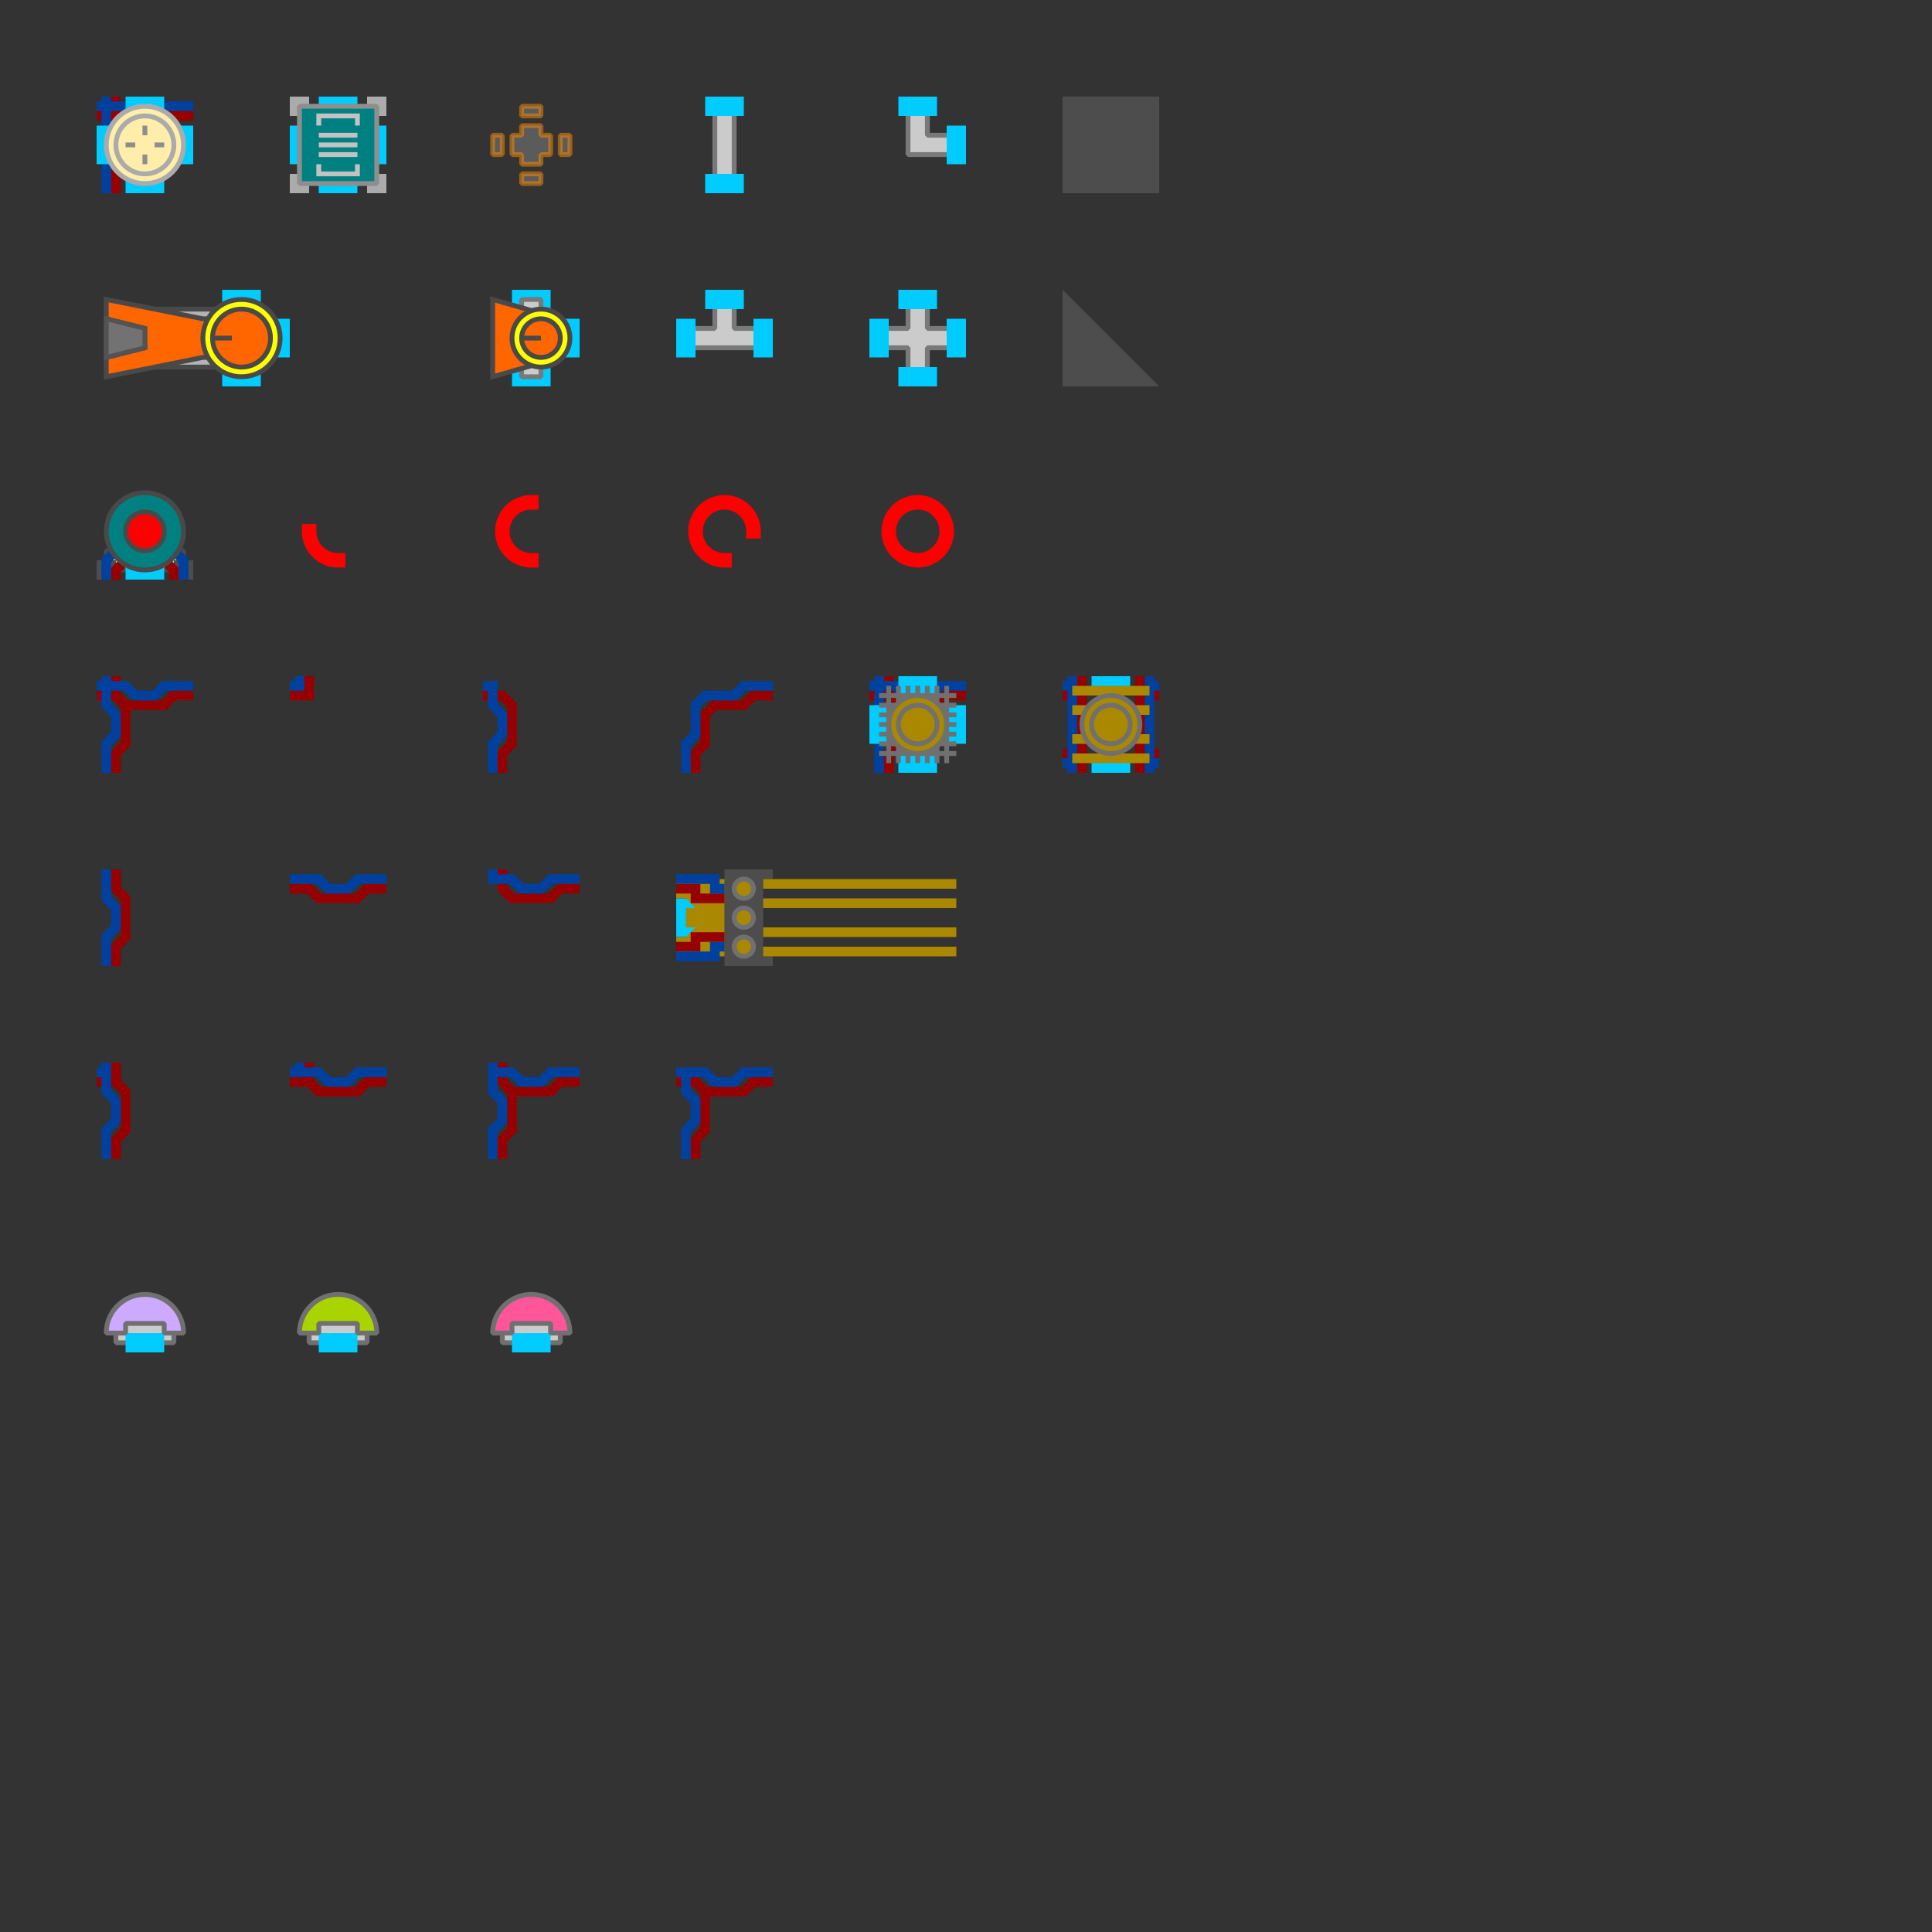 <?xml version="1.0" encoding="UTF-8" standalone="no"?>
<!-- Created with Inkscape (http://www.inkscape.org/) -->

<svg
   xmlns:dc="http://purl.org/dc/elements/1.1/"
   xmlns:cc="http://creativecommons.org/ns#"
   xmlns:rdf="http://www.w3.org/1999/02/22-rdf-syntax-ns#"
   xmlns:svg="http://www.w3.org/2000/svg"
   xmlns="http://www.w3.org/2000/svg"
   xmlns:sodipodi="http://sodipodi.sourceforge.net/DTD/sodipodi-0.dtd"
   xmlns:inkscape="http://www.inkscape.org/namespaces/inkscape"
   width="2000"
   height="2000"
   viewBox="0 0 400 400"
   version="1.1"
   id="svg8"
   inkscape:version="0.92.2 5c3e80d, 2017-08-06"
   sodipodi:docname="Parts.svg">
  <rect x="0" y="0" width="400" height="400" fill="#333333" stroke="none"/>
  <defs
     id="defs2" />
  <sodipodi:namedview
     id="base"
     pagecolor="#ffffff"
     bordercolor="#666666"
     borderopacity="1.0"
     inkscape:pageopacity="0.0"
     inkscape:pageshadow="2"
     inkscape:zoom="0.11313708"
     inkscape:cx="1282.009"
     inkscape:cy="1166.2284"
     inkscape:document-units="px"
     inkscape:current-layer="layer1"
     showgrid="true"
     inkscape:window-width="1920"
     inkscape:window-height="1015"
     inkscape:window-x="0"
     inkscape:window-y="0"
     inkscape:window-maximized="1"
     units="px"
     inkscape:snap-bbox="true"
     inkscape:bbox-paths="true"
     inkscape:bbox-nodes="true"
     inkscape:snap-bbox-edge-midpoints="true"
     inkscape:snap-bbox-midpoints="true"
     inkscape:object-paths="true"
     inkscape:snap-intersection-paths="true"
     inkscape:snap-smooth-nodes="true"
     inkscape:snap-midpoints="true"
     inkscape:snap-others="true"
     inkscape:snap-object-midpoints="true"
     inkscape:snap-center="true"
     inkscape:snap-text-baseline="true"
     inkscape:snap-page="true">
    <inkscape:grid
       type="xygrid"
       id="grid815"
       spacingx="2"
       spacingy="2" />
  </sodipodi:namedview>
  <g
     inkscape:label="Layer 1"
     inkscape:groupmode="layer"
     id="layer1">
    <g
       id="Storage Group Ignore">
      <rect
         y="204.504"
         x="840"
         height="20"
         width="20"
         id="rect2465-6"
         style="opacity:1;fill:#4d4d4d;fill-opacity:1;fill-rule:evenodd;stroke:#c2c2c2;stroke-width:1;stroke-linecap:square;stroke-linejoin:bevel;stroke-miterlimit:4;stroke-dasharray:none;stroke-dashoffset:0;stroke-opacity:1" />
      <path
         inkscape:connector-curvature="0"
         id="rect2170-0-4"
         d="m 848,206.504 v 6 h -6 v 4 h 6 v 6 h 4 v -6 h 6 v -4 h -6 v -6 z"
         style="opacity:1;fill:#cccccc;fill-opacity:1;fill-rule:evenodd;stroke:#c2c2c2;stroke-width:1;stroke-linecap:square;stroke-linejoin:bevel;stroke-miterlimit:4;stroke-dasharray:none;stroke-dashoffset:0;stroke-opacity:1" />
      <rect
         transform="rotate(90)"
         y="-844"
         x="210.504"
         height="4"
         width="8"
         id="rect996-7-7-3-9-8-2-1"
         style="opacity:1;fill:#00ffff;fill-opacity:1;fill-rule:evenodd;stroke:#ababab;stroke-width:1;stroke-linecap:square;stroke-linejoin:bevel;stroke-miterlimit:4;stroke-dasharray:none;stroke-dashoffset:0;stroke-opacity:1" />
      <rect
         transform="rotate(90)"
         y="-860"
         x="210.504"
         height="4"
         width="8"
         id="rect996-7-7-3-9-4-5-6-6"
         style="opacity:1;fill:#00ffff;fill-opacity:1;fill-rule:evenodd;stroke:#ababab;stroke-width:1;stroke-linecap:square;stroke-linejoin:bevel;stroke-miterlimit:4;stroke-dasharray:none;stroke-dashoffset:0;stroke-opacity:1" />
      <rect
         y="204.504"
         x="846"
         height="4"
         width="8"
         id="rect996-7-7-3-0-2-4"
         style="opacity:1;fill:#00ffff;fill-opacity:1;fill-rule:evenodd;stroke:#ababab;stroke-width:1;stroke-linecap:square;stroke-linejoin:bevel;stroke-miterlimit:4;stroke-dasharray:none;stroke-dashoffset:0;stroke-opacity:1" />
      <rect
         y="220.504"
         x="846"
         height="4"
         width="8"
         id="rect996-7-7-3-6-9-6-3"
         style="opacity:1;fill:#00ffff;fill-opacity:1;fill-rule:evenodd;stroke:#ababab;stroke-width:1;stroke-linecap:square;stroke-linejoin:bevel;stroke-miterlimit:4;stroke-dasharray:none;stroke-dashoffset:0;stroke-opacity:1" />
      <rect
         y="140"
         x="826"
         height="4"
         width="8"
         id="rect996-05"
         style="opacity:1;fill:#00ffff;fill-opacity:1;fill-rule:evenodd;stroke:#ababab;stroke-width:1;stroke-linecap:square;stroke-linejoin:bevel;stroke-miterlimit:4;stroke-dasharray:none;stroke-dashoffset:0;stroke-opacity:1" />
      <rect
         y="140"
         x="846"
         height="4"
         width="8"
         id="rect996-05-7"
         style="opacity:1;fill:#00ffff;fill-opacity:1;fill-rule:evenodd;stroke:#ababab;stroke-width:1;stroke-linecap:square;stroke-linejoin:bevel;stroke-miterlimit:4;stroke-dasharray:none;stroke-dashoffset:0;stroke-opacity:1" />
      <rect
         y="176"
         x="826"
         height="4"
         width="8"
         id="rect996-05-3"
         style="opacity:1;fill:#00ffff;fill-opacity:1;fill-rule:evenodd;stroke:#ababab;stroke-width:1;stroke-linecap:square;stroke-linejoin:bevel;stroke-miterlimit:4;stroke-dasharray:none;stroke-dashoffset:0;stroke-opacity:1" />
      <rect
         y="176"
         x="846"
         height="4"
         width="8"
         id="rect996-05-7-4"
         style="opacity:1;fill:#00ffff;fill-opacity:1;fill-rule:evenodd;stroke:#ababab;stroke-width:1;stroke-linecap:square;stroke-linejoin:bevel;stroke-miterlimit:4;stroke-dasharray:none;stroke-dashoffset:0;stroke-opacity:1" />
      <rect
         transform="rotate(90)"
         y="-852"
         x="142"
         height="4"
         width="36"
         id="rect1605-8-5"
         style="opacity:1;fill:#808080;fill-opacity:1;fill-rule:evenodd;stroke:#c2c2c2;stroke-width:1;stroke-linecap:square;stroke-linejoin:bevel;stroke-miterlimit:4;stroke-dasharray:none;stroke-dashoffset:0;stroke-opacity:1" />
      <rect
         transform="rotate(90)"
         y="-860"
         x="166"
         height="4"
         width="8"
         id="rect996-0-2-9-2"
         style="opacity:1;fill:#00ffff;fill-opacity:1;fill-rule:evenodd;stroke:#ababab;stroke-width:1;stroke-linecap:square;stroke-linejoin:bevel;stroke-miterlimit:4;stroke-dasharray:none;stroke-dashoffset:0;stroke-opacity:1" />
      <rect
         transform="rotate(90)"
         y="-860"
         x="146"
         height="4"
         width="8"
         id="rect996-0-2-9-9"
         style="opacity:1;fill:#00ffff;fill-opacity:1;fill-rule:evenodd;stroke:#ababab;stroke-width:1;stroke-linecap:square;stroke-linejoin:bevel;stroke-miterlimit:4;stroke-dasharray:none;stroke-dashoffset:0;stroke-opacity:1" />
      <rect
         transform="rotate(90)"
         y="-824"
         x="146"
         height="4"
         width="8"
         id="rect996-0-2-9-5"
         style="opacity:1;fill:#00ffff;fill-opacity:1;fill-rule:evenodd;stroke:#ababab;stroke-width:1;stroke-linecap:square;stroke-linejoin:bevel;stroke-miterlimit:4;stroke-dasharray:none;stroke-dashoffset:0;stroke-opacity:1" />
      <rect
         transform="rotate(90)"
         y="-824"
         x="166"
         height="4"
         width="8"
         id="rect996-0-2-9-6"
         style="opacity:1;fill:#00ffff;fill-opacity:1;fill-rule:evenodd;stroke:#ababab;stroke-width:1;stroke-linecap:square;stroke-linejoin:bevel;stroke-miterlimit:4;stroke-dasharray:none;stroke-dashoffset:0;stroke-opacity:1" />
      <rect
         y="168"
         x="822"
         height="4"
         width="36"
         id="rect1605"
         style="opacity:1;fill:#808080;fill-opacity:1;fill-rule:evenodd;stroke:#c2c2c2;stroke-width:1;stroke-linecap:square;stroke-linejoin:bevel;stroke-miterlimit:4;stroke-dasharray:none;stroke-dashoffset:0;stroke-opacity:1" />
      <rect
         transform="rotate(90)"
         y="-832"
         x="142"
         height="4"
         width="36"
         id="rect1605-8-9"
         style="opacity:1;fill:#808080;fill-opacity:1;fill-rule:evenodd;stroke:#c2c2c2;stroke-width:1;stroke-linecap:square;stroke-linejoin:bevel;stroke-miterlimit:4;stroke-dasharray:none;stroke-dashoffset:0;stroke-opacity:1" />
      <rect
         y="148"
         x="822"
         height="4"
         width="36"
         id="rect1605-8"
         style="opacity:1;fill:#808080;fill-opacity:1;fill-rule:evenodd;stroke:#c2c2c2;stroke-width:1;stroke-linecap:square;stroke-linejoin:bevel;stroke-miterlimit:4;stroke-dasharray:none;stroke-dashoffset:0;stroke-opacity:1" />
      <circle
         r="18"
         cy="160"
         cx="840"
         id="path988-1"
         style="opacity:1;fill:#ffeeaa;fill-opacity:1;fill-rule:evenodd;stroke:#ababab;stroke-width:1;stroke-linecap:square;stroke-linejoin:bevel;stroke-miterlimit:4;stroke-dasharray:none;stroke-dashoffset:0;stroke-opacity:1" />
      <circle
         r="16"
         cy="160"
         cx="840"
         id="path988-1-7"
         style="opacity:1;fill:#ffeeaa;fill-opacity:1;fill-rule:evenodd;stroke:#ababab;stroke-width:1;stroke-linecap:square;stroke-linejoin:bevel;stroke-miterlimit:4;stroke-dasharray:none;stroke-dashoffset:0;stroke-opacity:1" />
      <path
         inkscape:connector-curvature="0"
         id="path1191"
         d="M 840,174 V 162"
         style="fill:none;fill-rule:evenodd;stroke:#8e8e8e;stroke-width:1;stroke-linecap:butt;stroke-linejoin:miter;stroke-miterlimit:4;stroke-dasharray:none;stroke-opacity:1" />
      <path
         inkscape:connector-curvature="0"
         id="path1191-2"
         d="M 840,158 V 146"
         style="fill:none;fill-rule:evenodd;stroke:#8e8e8e;stroke-width:1;stroke-linecap:butt;stroke-linejoin:miter;stroke-miterlimit:4;stroke-dasharray:none;stroke-opacity:1" />
      <path
         sodipodi:nodetypes="cc"
         inkscape:connector-curvature="0"
         id="path1191-5"
         d="M 854,160 H 842"
         style="fill:none;fill-rule:evenodd;stroke:#8e8e8e;stroke-width:1;stroke-linecap:butt;stroke-linejoin:miter;stroke-miterlimit:4;stroke-dasharray:none;stroke-opacity:1" />
      <path
         sodipodi:nodetypes="cc"
         inkscape:connector-curvature="0"
         id="path1191-5-3"
         d="M 838,160 H 826"
         style="fill:none;fill-rule:evenodd;stroke:#8e8e8e;stroke-width:1;stroke-linecap:butt;stroke-linejoin:miter;stroke-miterlimit:4;stroke-dasharray:none;stroke-opacity:1" />
      <path
         sodipodi:nodetypes="cc"
         inkscape:connector-curvature="0"
         id="path1191-9"
         d="m 844,164 -2,-2"
         style="fill:none;fill-rule:evenodd;stroke:#8e8e8e;stroke-width:1;stroke-linecap:butt;stroke-linejoin:miter;stroke-miterlimit:4;stroke-dasharray:none;stroke-opacity:1" />
      <path
         sodipodi:nodetypes="cc"
         inkscape:connector-curvature="0"
         id="path1191-9-1"
         d="m 836,164 2,-2"
         style="fill:none;fill-rule:evenodd;stroke:#8e8e8e;stroke-width:1;stroke-linecap:butt;stroke-linejoin:miter;stroke-miterlimit:4;stroke-dasharray:none;stroke-opacity:1" />
      <path
         sodipodi:nodetypes="cc"
         inkscape:connector-curvature="0"
         id="path1191-9-8"
         d="m 844,156 -2,2"
         style="fill:none;fill-rule:evenodd;stroke:#8e8e8e;stroke-width:1;stroke-linecap:butt;stroke-linejoin:miter;stroke-miterlimit:4;stroke-dasharray:none;stroke-opacity:1" />
      <path
         sodipodi:nodetypes="cc"
         inkscape:connector-curvature="0"
         id="path1191-9-1-8"
         d="m 836,156 2,2"
         style="fill:none;fill-rule:evenodd;stroke:#8e8e8e;stroke-width:1;stroke-linecap:butt;stroke-linejoin:miter;stroke-miterlimit:4;stroke-dasharray:none;stroke-opacity:1" />
      <rect
         transform="rotate(90)"
         y="-860"
         x="110.504"
         height="4"
         width="8"
         id="rect996-0-5-62"
         style="opacity:1;fill:#00ffff;fill-opacity:1;fill-rule:evenodd;stroke:#ababab;stroke-width:1;stroke-linecap:square;stroke-linejoin:bevel;stroke-miterlimit:4;stroke-dasharray:none;stroke-dashoffset:0;stroke-opacity:1" />
      <rect
         y="120.504"
         x="856"
         height="4"
         width="4"
         id="rect1318-1-1"
         style="opacity:1;fill:#ababab;fill-opacity:1;fill-rule:evenodd;stroke:#8e8e8e;stroke-width:1;stroke-linecap:square;stroke-linejoin:bevel;stroke-miterlimit:4;stroke-dasharray:none;stroke-dashoffset:0;stroke-opacity:1" />
      <rect
         y="104.504"
         x="856"
         height="4"
         width="4"
         id="rect1318-96-0"
         style="opacity:1;fill:#ababab;fill-opacity:1;fill-rule:evenodd;stroke:#8e8e8e;stroke-width:1;stroke-linecap:square;stroke-linejoin:bevel;stroke-miterlimit:4;stroke-dasharray:none;stroke-dashoffset:0;stroke-opacity:1" />
      <rect
         y="104.504"
         x="846"
         height="4"
         width="8"
         id="rect996-9-2-5"
         style="opacity:1;fill:#00ffff;fill-opacity:1;fill-rule:evenodd;stroke:#ababab;stroke-width:1;stroke-linecap:square;stroke-linejoin:bevel;stroke-miterlimit:4;stroke-dasharray:none;stroke-dashoffset:0;stroke-opacity:1" />
      <rect
         y="120.504"
         x="846"
         height="4"
         width="8"
         id="rect996-7-2"
         style="opacity:1;fill:#00ffff;fill-opacity:1;fill-rule:evenodd;stroke:#ababab;stroke-width:1;stroke-linecap:square;stroke-linejoin:bevel;stroke-miterlimit:4;stroke-dasharray:none;stroke-dashoffset:0;stroke-opacity:1" />
      <rect
         transform="rotate(90)"
         y="-824"
         x="110.504"
         height="4"
         width="8"
         id="rect996-0-2-0"
         style="opacity:1;fill:#00ffff;fill-opacity:1;fill-rule:evenodd;stroke:#ababab;stroke-width:1;stroke-linecap:square;stroke-linejoin:bevel;stroke-miterlimit:4;stroke-dasharray:none;stroke-dashoffset:0;stroke-opacity:1" />
      <rect
         y="104.504"
         x="826"
         height="4"
         width="8"
         id="rect996-9-2"
         style="opacity:1;fill:#00ffff;fill-opacity:1;fill-rule:evenodd;stroke:#ababab;stroke-width:1;stroke-linecap:square;stroke-linejoin:bevel;stroke-miterlimit:4;stroke-dasharray:none;stroke-dashoffset:0;stroke-opacity:1" />
      <rect
         y="120.504"
         x="826"
         height="4"
         width="8"
         id="rect996-7"
         style="opacity:1;fill:#00ffff;fill-opacity:1;fill-rule:evenodd;stroke:#ababab;stroke-width:1;stroke-linecap:square;stroke-linejoin:bevel;stroke-miterlimit:4;stroke-dasharray:none;stroke-dashoffset:0;stroke-opacity:1" />
      <rect
         y="104.504"
         x="820"
         height="4"
         width="4"
         id="rect1318"
         style="opacity:1;fill:#ababab;fill-opacity:1;fill-rule:evenodd;stroke:#8e8e8e;stroke-width:1;stroke-linecap:square;stroke-linejoin:bevel;stroke-miterlimit:4;stroke-dasharray:none;stroke-dashoffset:0;stroke-opacity:1" />
      <rect
         y="120.504"
         x="820"
         height="4"
         width="4"
         id="rect1318-9"
         style="opacity:1;fill:#ababab;fill-opacity:1;fill-rule:evenodd;stroke:#8e8e8e;stroke-width:1;stroke-linecap:square;stroke-linejoin:bevel;stroke-miterlimit:4;stroke-dasharray:none;stroke-dashoffset:0;stroke-opacity:1" />
      <rect
         y="120.504"
         x="836"
         height="4"
         width="8"
         id="rect1318-1"
         style="opacity:1;fill:#ababab;fill-opacity:1;fill-rule:evenodd;stroke:#8e8e8e;stroke-width:1;stroke-linecap:square;stroke-linejoin:bevel;stroke-miterlimit:4;stroke-dasharray:none;stroke-dashoffset:0;stroke-opacity:1" />
      <rect
         y="104.504"
         x="836"
         height="4"
         width="8"
         id="rect1318-96"
         style="opacity:1;fill:#ababab;fill-opacity:1;fill-rule:evenodd;stroke:#8e8e8e;stroke-width:1;stroke-linecap:square;stroke-linejoin:bevel;stroke-miterlimit:4;stroke-dasharray:none;stroke-dashoffset:0;stroke-opacity:1" />
      <rect
         y="106.504"
         x="822"
         height="16"
         width="36"
         id="rect1277"
         style="opacity:1;fill:#008080;fill-opacity:1;fill-rule:evenodd;stroke:#8e8e8e;stroke-width:1;stroke-linecap:square;stroke-linejoin:bevel;stroke-miterlimit:4;stroke-dasharray:none;stroke-dashoffset:0;stroke-opacity:1" />
      <path
         inkscape:connector-curvature="0"
         id="path1349-5"
         d="m 852,110.504 h 2 v 8 h -2"
         style="fill:none;fill-rule:evenodd;stroke:#c2c2c2;stroke-width:1;stroke-linecap:butt;stroke-linejoin:miter;stroke-miterlimit:4;stroke-dasharray:none;stroke-opacity:1" />
      <rect
         y="110.504"
         x="848"
         height="8"
         width="2"
         id="rect1738-2"
         style="opacity:1;fill:none;fill-opacity:1;fill-rule:evenodd;stroke:#c2c2c2;stroke-width:1;stroke-linecap:square;stroke-linejoin:bevel;stroke-miterlimit:4;stroke-dasharray:none;stroke-dashoffset:0;stroke-opacity:1" />
      <rect
         y="110.504"
         x="842"
         height="8"
         width="2"
         id="rect1738-4"
         style="opacity:1;fill:none;fill-opacity:1;fill-rule:evenodd;stroke:#c2c2c2;stroke-width:1;stroke-linecap:square;stroke-linejoin:bevel;stroke-miterlimit:4;stroke-dasharray:none;stroke-dashoffset:0;stroke-opacity:1" />
      <path
         inkscape:connector-curvature="0"
         id="path1349-5-3"
         d="m 828,110.504 h -2 v 8 h 2"
         style="fill:none;fill-rule:evenodd;stroke:#c2c2c2;stroke-width:1;stroke-linecap:butt;stroke-linejoin:miter;stroke-miterlimit:4;stroke-dasharray:none;stroke-opacity:1" />
      <rect
         y="110.504"
         x="830"
         height="8"
         width="2"
         id="rect1738"
         style="opacity:1;fill:none;fill-opacity:1;fill-rule:evenodd;stroke:#c2c2c2;stroke-width:1;stroke-linecap:square;stroke-linejoin:bevel;stroke-miterlimit:4;stroke-dasharray:none;stroke-dashoffset:0;stroke-opacity:1" />
      <rect
         y="110.504"
         x="836"
         height="8"
         width="2"
         id="rect1738-6"
         style="opacity:1;fill:none;fill-opacity:1;fill-rule:evenodd;stroke:#c2c2c2;stroke-width:1;stroke-linecap:square;stroke-linejoin:bevel;stroke-miterlimit:4;stroke-dasharray:none;stroke-dashoffset:0;stroke-opacity:1" />
      <rect
         y="244.504"
         x="800"
         height="20"
         width="20"
         id="rect2465-45"
         style="opacity:1;fill:#4d4d4d;fill-opacity:1;fill-rule:evenodd;stroke:#c2c2c2;stroke-width:1;stroke-linecap:square;stroke-linejoin:bevel;stroke-miterlimit:4;stroke-dasharray:none;stroke-dashoffset:0;stroke-opacity:1" />
      <rect
         y="284.504"
         x="800"
         height="20"
         width="20"
         id="rect2465-55"
         style="opacity:1;fill:#4d4d4d;fill-opacity:1;fill-rule:evenodd;stroke:#c2c2c2;stroke-width:1;stroke-linecap:square;stroke-linejoin:bevel;stroke-miterlimit:4;stroke-dasharray:none;stroke-dashoffset:0;stroke-opacity:1" />
      <rect
         y="204.504"
         x="800"
         height="20"
         width="20"
         id="rect2465-9"
         style="opacity:1;fill:#4d4d4d;fill-opacity:1;fill-rule:evenodd;stroke:#c2c2c2;stroke-width:1;stroke-linecap:square;stroke-linejoin:bevel;stroke-miterlimit:4;stroke-dasharray:none;stroke-dashoffset:0;stroke-opacity:1" />
      <path
         inkscape:transform-center-y="-3"
         inkscape:transform-center-x="-3"
         inkscape:connector-curvature="0"
         id="rect2245-3"
         d="m 808,246.504 v 6 4 h 4 6 v -4 h -6 v -6 z"
         style="opacity:1;fill:#cccccc;fill-opacity:1;fill-rule:evenodd;stroke:#c2c2c2;stroke-width:1;stroke-linecap:square;stroke-linejoin:bevel;stroke-miterlimit:4;stroke-dasharray:none;stroke-dashoffset:0;stroke-opacity:1" />
      <rect
         y="206.504"
         x="808"
         height="16"
         width="4"
         id="rect2170-6"
         style="opacity:1;fill:#cccccc;fill-opacity:1;fill-rule:evenodd;stroke:#c2c2c2;stroke-width:1;stroke-linecap:square;stroke-linejoin:bevel;stroke-miterlimit:4;stroke-dasharray:none;stroke-dashoffset:0;stroke-opacity:1" />
      <rect
         y="204.504"
         x="806"
         height="4"
         width="8"
         id="rect996-7-7-3-62"
         style="opacity:1;fill:#00ffff;fill-opacity:1;fill-rule:evenodd;stroke:#ababab;stroke-width:1;stroke-linecap:square;stroke-linejoin:bevel;stroke-miterlimit:4;stroke-dasharray:none;stroke-dashoffset:0;stroke-opacity:1" />
      <rect
         y="220.504"
         x="806"
         height="4"
         width="8"
         id="rect996-7-7-3-6-9"
         style="opacity:1;fill:#00ffff;fill-opacity:1;fill-rule:evenodd;stroke:#ababab;stroke-width:1;stroke-linecap:square;stroke-linejoin:bevel;stroke-miterlimit:4;stroke-dasharray:none;stroke-dashoffset:0;stroke-opacity:1" />
      <rect
         transform="rotate(90)"
         y="-820"
         x="250.504"
         height="4"
         width="8"
         id="rect996-7-7-3-9-4-5-37"
         style="opacity:1;fill:#00ffff;fill-opacity:1;fill-rule:evenodd;stroke:#ababab;stroke-width:1;stroke-linecap:square;stroke-linejoin:bevel;stroke-miterlimit:4;stroke-dasharray:none;stroke-dashoffset:0;stroke-opacity:1" />
      <rect
         y="244.504"
         x="806"
         height="4"
         width="8"
         id="rect996-7-7-3-0-1"
         style="opacity:1;fill:#00ffff;fill-opacity:1;fill-rule:evenodd;stroke:#ababab;stroke-width:1;stroke-linecap:square;stroke-linejoin:bevel;stroke-miterlimit:4;stroke-dasharray:none;stroke-dashoffset:0;stroke-opacity:1" />
      <path
         inkscape:transform-center-y="-3"
         inkscape:connector-curvature="0"
         id="rect2328-33"
         d="m 808,286.504 v 6 h -6 v 4 h 6 4 6 v -4 h -6 v -6 z"
         style="opacity:1;fill:#cccccc;fill-opacity:1;fill-rule:evenodd;stroke:#c2c2c2;stroke-width:1;stroke-linecap:square;stroke-linejoin:bevel;stroke-miterlimit:4;stroke-dasharray:none;stroke-dashoffset:0;stroke-opacity:1" />
      <rect
         transform="rotate(90)"
         y="-804"
         x="290.504"
         height="4"
         width="8"
         id="rect996-7-7-3-9-8-4-5"
         style="opacity:1;fill:#00ffff;fill-opacity:1;fill-rule:evenodd;stroke:#ababab;stroke-width:1;stroke-linecap:square;stroke-linejoin:bevel;stroke-miterlimit:4;stroke-dasharray:none;stroke-dashoffset:0;stroke-opacity:1" />
      <rect
         transform="rotate(90)"
         y="-820"
         x="290.504"
         height="4"
         width="8"
         id="rect996-7-7-3-9-4-5-3-0"
         style="opacity:1;fill:#00ffff;fill-opacity:1;fill-rule:evenodd;stroke:#ababab;stroke-width:1;stroke-linecap:square;stroke-linejoin:bevel;stroke-miterlimit:4;stroke-dasharray:none;stroke-dashoffset:0;stroke-opacity:1" />
      <rect
         y="284.504"
         x="806"
         height="4"
         width="8"
         id="rect996-7-7-3-0-6-0"
         style="opacity:1;fill:#00ffff;fill-opacity:1;fill-rule:evenodd;stroke:#ababab;stroke-width:1;stroke-linecap:square;stroke-linejoin:bevel;stroke-miterlimit:4;stroke-dasharray:none;stroke-dashoffset:0;stroke-opacity:1" />
      <rect
         y="204.504"
         x="700"
         height="20"
         width="20"
         id="rect2465"
         style="opacity:1;fill:#4d4d4d;fill-opacity:1;fill-rule:evenodd;stroke:#c2c2c2;stroke-width:1;stroke-linecap:square;stroke-linejoin:bevel;stroke-miterlimit:4;stroke-dasharray:none;stroke-dashoffset:0;stroke-opacity:1" />
      <rect
         y="254.504"
         x="700"
         height="10"
         width="20"
         id="rect2467-6"
         style="opacity:1;fill:#4d4d4d;fill-opacity:1;fill-rule:evenodd;stroke:#c2c2c2;stroke-width:1;stroke-linecap:square;stroke-linejoin:bevel;stroke-miterlimit:4;stroke-dasharray:none;stroke-dashoffset:0;stroke-opacity:1" />
      <path
         inkscape:transform-center-y="5.00001"
         inkscape:transform-center-x="5"
         sodipodi:nodetypes="cccc"
         inkscape:connector-curvature="0"
         id="rect2600"
         d="m 700,294.504 10,10 h -10 z"
         style="opacity:1;fill:#4d4d4d;fill-opacity:1;fill-rule:evenodd;stroke:#c2c2c2;stroke-width:1;stroke-linecap:square;stroke-linejoin:bevel;stroke-miterlimit:4;stroke-dasharray:none;stroke-dashoffset:0;stroke-opacity:1" />
      <path
         sodipodi:nodetypes="ccccc"
         inkscape:connector-curvature="0"
         id="rect2797"
         d="m 740,204.504 20,10 v 10 h -20 z"
         style="opacity:1;fill:#4d4d4d;fill-opacity:1;fill-rule:evenodd;stroke:#c2c2c2;stroke-width:1;stroke-linecap:square;stroke-linejoin:bevel;stroke-miterlimit:4;stroke-dasharray:none;stroke-dashoffset:0;stroke-opacity:1" />
      <rect
         y="130.504"
         x="720"
         height="28"
         width="30"
         id="rect3315"
         style="opacity:1;fill:#b3b3b3;fill-opacity:1;fill-rule:evenodd;stroke:#494949;stroke-width:1;stroke-linecap:square;stroke-linejoin:bevel;stroke-miterlimit:4;stroke-dasharray:none;stroke-dashoffset:0;stroke-opacity:1" />
      <path
         inkscape:connector-curvature="0"
         id="path3232"
         d="m 700,126.504 v 36 l 40,-8 h 14 v -20 h -14 z"
         style="fill:#ff6600;fill-opacity:1;fill-rule:evenodd;stroke:#494949;stroke-width:1;stroke-linecap:butt;stroke-linejoin:miter;stroke-miterlimit:4;stroke-dasharray:none;stroke-opacity:1" />
      <rect
         y="124.504"
         x="746"
         height="4"
         width="8"
         id="rect996-05-38"
         style="opacity:1;fill:#00ffff;fill-opacity:1;fill-rule:evenodd;stroke:#ababab;stroke-width:1;stroke-linecap:square;stroke-linejoin:bevel;stroke-miterlimit:4;stroke-dasharray:none;stroke-dashoffset:0;stroke-opacity:1" />
      <rect
         y="124.504"
         x="766"
         height="4"
         width="8"
         id="rect996-05-7-6"
         style="opacity:1;fill:#00ffff;fill-opacity:1;fill-rule:evenodd;stroke:#ababab;stroke-width:1;stroke-linecap:square;stroke-linejoin:bevel;stroke-miterlimit:4;stroke-dasharray:none;stroke-dashoffset:0;stroke-opacity:1" />
      <rect
         y="160.504"
         x="746"
         height="4"
         width="8"
         id="rect996-05-3-7"
         style="opacity:1;fill:#00ffff;fill-opacity:1;fill-rule:evenodd;stroke:#ababab;stroke-width:1;stroke-linecap:square;stroke-linejoin:bevel;stroke-miterlimit:4;stroke-dasharray:none;stroke-dashoffset:0;stroke-opacity:1" />
      <rect
         y="160.504"
         x="766"
         height="4"
         width="8"
         id="rect996-05-7-4-3"
         style="opacity:1;fill:#00ffff;fill-opacity:1;fill-rule:evenodd;stroke:#ababab;stroke-width:1;stroke-linecap:square;stroke-linejoin:bevel;stroke-miterlimit:4;stroke-dasharray:none;stroke-dashoffset:0;stroke-opacity:1" />
      <rect
         transform="rotate(90)"
         y="-772"
         x="126.504"
         height="4"
         width="36"
         id="rect1605-8-5-6"
         style="opacity:1;fill:#808080;fill-opacity:1;fill-rule:evenodd;stroke:#c2c2c2;stroke-width:1;stroke-linecap:square;stroke-linejoin:bevel;stroke-miterlimit:4;stroke-dasharray:none;stroke-dashoffset:0;stroke-opacity:1" />
      <rect
         transform="rotate(90)"
         y="-780"
         x="150.504"
         height="4"
         width="8"
         id="rect996-0-2-9-2-0"
         style="opacity:1;fill:#00ffff;fill-opacity:1;fill-rule:evenodd;stroke:#ababab;stroke-width:1;stroke-linecap:square;stroke-linejoin:bevel;stroke-miterlimit:4;stroke-dasharray:none;stroke-dashoffset:0;stroke-opacity:1" />
      <rect
         transform="rotate(90)"
         y="-780"
         x="130.504"
         height="4"
         width="8"
         id="rect996-0-2-9-9-2"
         style="opacity:1;fill:#00ffff;fill-opacity:1;fill-rule:evenodd;stroke:#ababab;stroke-width:1;stroke-linecap:square;stroke-linejoin:bevel;stroke-miterlimit:4;stroke-dasharray:none;stroke-dashoffset:0;stroke-opacity:1" />
      <rect
         y="152.504"
         x="760"
         height="4"
         width="18"
         id="rect1605-3"
         style="opacity:1;fill:#808080;fill-opacity:1;fill-rule:evenodd;stroke:#c2c2c2;stroke-width:1;stroke-linecap:square;stroke-linejoin:bevel;stroke-miterlimit:4;stroke-dasharray:none;stroke-dashoffset:0;stroke-opacity:1" />
      <rect
         transform="rotate(90)"
         y="-752"
         x="126.504"
         height="4"
         width="36"
         id="rect1605-8-9-0"
         style="opacity:1;fill:#808080;fill-opacity:1;fill-rule:evenodd;stroke:#c2c2c2;stroke-width:1;stroke-linecap:square;stroke-linejoin:bevel;stroke-miterlimit:4;stroke-dasharray:none;stroke-dashoffset:0;stroke-opacity:1" />
      <rect
         y="132.504"
         x="760"
         height="4"
         width="18"
         id="rect1605-8-8"
         style="opacity:1;fill:#808080;fill-opacity:1;fill-rule:evenodd;stroke:#c2c2c2;stroke-width:1;stroke-linecap:square;stroke-linejoin:bevel;stroke-miterlimit:4;stroke-dasharray:none;stroke-dashoffset:0;stroke-opacity:1" />
      <circle
         r="18"
         cy="144.504"
         cx="760"
         id="path988-1-76"
         style="opacity:1;fill:#ff6600;fill-opacity:1;fill-rule:evenodd;stroke:#494949;stroke-width:1;stroke-linecap:square;stroke-linejoin:bevel;stroke-miterlimit:4;stroke-dasharray:none;stroke-dashoffset:0;stroke-opacity:1" />
      <circle
         r="16"
         cy="144.504"
         cx="760"
         id="path988-1-7-5"
         style="opacity:1;fill:#ff6600;fill-opacity:1;fill-rule:evenodd;stroke:#494949;stroke-width:1;stroke-linecap:square;stroke-linejoin:bevel;stroke-miterlimit:4;stroke-dasharray:none;stroke-dashoffset:0;stroke-opacity:1" />
      <path
         sodipodi:nodetypes="cc"
         inkscape:connector-curvature="0"
         id="path1191-5-3-6"
         d="M 758,144.504 H 746"
         style="fill:none;fill-rule:evenodd;stroke:#494949;stroke-width:1;stroke-linecap:butt;stroke-linejoin:miter;stroke-miterlimit:4;stroke-dasharray:none;stroke-opacity:1" />
      <path
         sodipodi:nodetypes="cc"
         inkscape:connector-curvature="0"
         id="path1191-9-85"
         d="m 766,150.504 -4,-4"
         style="fill:none;fill-rule:evenodd;stroke:#494949;stroke-width:1;stroke-linecap:butt;stroke-linejoin:miter;stroke-miterlimit:4;stroke-dasharray:none;stroke-opacity:1" />
      <path
         sodipodi:nodetypes="cc"
         inkscape:connector-curvature="0"
         id="path1191-9-1-4"
         d="m 750,154.504 8,-8"
         style="fill:none;fill-rule:evenodd;stroke:#494949;stroke-width:1;stroke-linecap:butt;stroke-linejoin:miter;stroke-miterlimit:4;stroke-dasharray:none;stroke-opacity:1" />
      <path
         sodipodi:nodetypes="cc"
         inkscape:connector-curvature="0"
         id="path1191-9-8-9"
         d="m 766,138.504 -4,4"
         style="fill:none;fill-rule:evenodd;stroke:#494949;stroke-width:1;stroke-linecap:butt;stroke-linejoin:miter;stroke-miterlimit:4;stroke-dasharray:none;stroke-opacity:1" />
      <path
         sodipodi:nodetypes="cc"
         inkscape:connector-curvature="0"
         id="path1191-9-1-8-4"
         d="m 750,134.504 8,8"
         style="fill:none;fill-rule:evenodd;stroke:#494949;stroke-width:1;stroke-linecap:butt;stroke-linejoin:miter;stroke-miterlimit:4;stroke-dasharray:none;stroke-opacity:1" />
      <ellipse
         ry="4"
         rx="4"
         cy="144.504"
         cx="760"
         id="path3383"
         style="opacity:1;fill:#ff6600;fill-opacity:1;fill-rule:evenodd;stroke:#494949;stroke-width:1;stroke-linecap:square;stroke-linejoin:bevel;stroke-miterlimit:4;stroke-dasharray:none;stroke-dashoffset:0;stroke-opacity:1" />
      <path
         inkscape:connector-curvature="0"
         id="path3406"
         d="m 700,134.504 20,4 v 12 l -20,4 z"
         style="fill:#727272;fill-opacity:1;fill-rule:evenodd;stroke:#494949;stroke-width:1;stroke-linecap:butt;stroke-linejoin:miter;stroke-miterlimit:4;stroke-dasharray:none;stroke-opacity:1" />
    </g>
    <g
       transform="translate(20,20)"
       id="ReactorS"
       inkscape:export-xdpi="90"
       inkscape:export-ydpi="90">
      <path
         sodipodi:nodetypes="cc"
         style="fill:none;fill-rule:evenodd;stroke:#960000;stroke-width:2;stroke-linecap:butt;stroke-linejoin:miter;stroke-miterlimit:4;stroke-dasharray:none;stroke-opacity:1"
         d="M 4,0 V 6"
         id="path1265-6"
         inkscape:connector-curvature="0" />
      <path
         inkscape:connector-curvature="0"
         id="path2614-5-4-2"
         d="M 6,2 H 0"
         style="fill:none;fill-rule:evenodd;stroke:#00409f;stroke-width:2;stroke-linecap:butt;stroke-linejoin:miter;stroke-miterlimit:4;stroke-dasharray:none;stroke-opacity:1"
         sodipodi:nodetypes="cc" />
      <path
         sodipodi:nodetypes="cc"
         style="fill:none;fill-rule:evenodd;stroke:#960000;stroke-width:2;stroke-linecap:butt;stroke-linejoin:miter;stroke-miterlimit:4;stroke-dasharray:none;stroke-opacity:1"
         d="M 6,4 H 0"
         id="path1265-6-9-9"
         inkscape:connector-curvature="0" />
      <path
         sodipodi:nodetypes="cc"
         style="fill:none;fill-rule:evenodd;stroke:#960000;stroke-width:2;stroke-linecap:butt;stroke-linejoin:miter;stroke-miterlimit:4;stroke-dasharray:none;stroke-opacity:1"
         d="m 4,14 v 6"
         id="path1265-6-6"
         inkscape:connector-curvature="0" />
      <path
         inkscape:connector-curvature="0"
         id="path2614-5-3"
         d="m 2,14 v 6"
         style="fill:none;fill-rule:evenodd;stroke:#00409f;stroke-width:2;stroke-linecap:butt;stroke-linejoin:miter;stroke-miterlimit:4;stroke-dasharray:none;stroke-opacity:1"
         sodipodi:nodetypes="cc" />
      <path
         inkscape:connector-curvature="0"
         id="path2614-5-4"
         d="M 20,2 H 14"
         style="fill:none;fill-rule:evenodd;stroke:#00409f;stroke-width:2;stroke-linecap:butt;stroke-linejoin:miter;stroke-miterlimit:4;stroke-dasharray:none;stroke-opacity:1"
         sodipodi:nodetypes="cc" />
      <path
         sodipodi:nodetypes="cc"
         style="fill:none;fill-rule:evenodd;stroke:#960000;stroke-width:2;stroke-linecap:butt;stroke-linejoin:miter;stroke-miterlimit:4;stroke-dasharray:none;stroke-opacity:1"
         d="M 20,4 H 14"
         id="path1265-6-9"
         inkscape:connector-curvature="0" />
      <path
         inkscape:connector-curvature="0"
         id="path2614-5"
         d="M 2,0 V 6"
         style="fill:none;fill-rule:evenodd;stroke:#00409f;stroke-width:2;stroke-linecap:butt;stroke-linejoin:miter;stroke-miterlimit:4;stroke-dasharray:none;stroke-opacity:1"
         sodipodi:nodetypes="cc" />
      <rect
         transform="rotate(90)"
         y="-4"
         x="6"
         height="4"
         width="8"
         id="rect996-0-2"
         style="opacity:1;fill:#00ccff;fill-opacity:1;fill-rule:evenodd;stroke:none;stroke-width:1;stroke-linecap:square;stroke-linejoin:bevel;stroke-miterlimit:4;stroke-dasharray:none;stroke-dashoffset:0;stroke-opacity:1" />
      <rect
         transform="rotate(90)"
         y="-20"
         x="6"
         height="4"
         width="8"
         id="rect996-0"
         style="opacity:1;fill:#00ccff;fill-opacity:1;fill-rule:evenodd;stroke:none;stroke-width:1;stroke-linecap:square;stroke-linejoin:bevel;stroke-miterlimit:4;stroke-dasharray:none;stroke-dashoffset:0;stroke-opacity:1" />
      <rect
         y="0"
         x="6"
         height="4"
         width="8"
         id="rect996-9"
         style="opacity:1;fill:#00ccff;fill-opacity:1;fill-rule:evenodd;stroke:none;stroke-width:1;stroke-linecap:square;stroke-linejoin:bevel;stroke-miterlimit:4;stroke-dasharray:none;stroke-dashoffset:0;stroke-opacity:1" />
      <rect
         y="16"
         x="6"
         height="4"
         width="8"
         id="rect996"
         style="opacity:1;fill:#00ccff;fill-opacity:1;fill-rule:evenodd;stroke:none;stroke-width:1;stroke-linecap:square;stroke-linejoin:bevel;stroke-miterlimit:4;stroke-dasharray:none;stroke-dashoffset:0;stroke-opacity:1" />
      <circle
         r="8"
         cy="10"
         cx="10"
         id="path988"
         style="opacity:1;fill:#ffeeaa;fill-opacity:1;fill-rule:evenodd;stroke:#ababab;stroke-width:1;stroke-linecap:square;stroke-linejoin:bevel;stroke-miterlimit:4;stroke-dasharray:none;stroke-dashoffset:0;stroke-opacity:1" />
      <circle
         r="6"
         cy="10"
         cx="10"
         id="path994"
         style="opacity:1;fill:none;fill-opacity:1;fill-rule:evenodd;stroke:#ababab;stroke-width:1;stroke-linecap:square;stroke-linejoin:bevel;stroke-miterlimit:4;stroke-dasharray:none;stroke-dashoffset:0;stroke-opacity:1" />
      <path
         inkscape:connector-curvature="0"
         id="path1145"
         d="m 10,6 v 2"
         style="fill:none;fill-rule:evenodd;stroke:#8e8e8e;stroke-width:1;stroke-linecap:butt;stroke-linejoin:miter;stroke-miterlimit:4;stroke-dasharray:none;stroke-opacity:1" />
      <path
         inkscape:connector-curvature="0"
         id="path1145-6"
         d="m 10,12 v 2"
         style="fill:none;fill-rule:evenodd;stroke:#8e8e8e;stroke-width:1;stroke-linecap:butt;stroke-linejoin:miter;stroke-miterlimit:4;stroke-dasharray:none;stroke-opacity:1" />
      <path
         sodipodi:nodetypes="cc"
         inkscape:connector-curvature="0"
         id="path1145-2"
         d="m 12,10 h 2"
         style="fill:none;fill-rule:evenodd;stroke:#8e8e8e;stroke-width:1;stroke-linecap:butt;stroke-linejoin:miter;stroke-miterlimit:4;stroke-dasharray:none;stroke-opacity:1" />
      <path
         sodipodi:nodetypes="cc"
         inkscape:connector-curvature="0"
         id="path1145-2-1"
         d="M 6,10 H 8"
         style="fill:none;fill-rule:evenodd;stroke:#8e8e8e;stroke-width:1;stroke-linecap:butt;stroke-linejoin:miter;stroke-miterlimit:4;stroke-dasharray:none;stroke-opacity:1" />
    </g>
    <g
       transform="translate(60,20)"
       id="CapS"
       inkscape:export-xdpi="90"
       inkscape:export-ydpi="90">
      <rect
         transform="rotate(90)"
         y="-4"
         x="6"
         height="4"
         width="8"
         id="rect996-0-2-0-4"
         style="opacity:1;fill:#00ccff;fill-opacity:1;fill-rule:evenodd;stroke:none;stroke-width:1;stroke-linecap:square;stroke-linejoin:bevel;stroke-miterlimit:4;stroke-dasharray:none;stroke-dashoffset:0;stroke-opacity:1" />
      <rect
         transform="rotate(90)"
         y="-20"
         x="6"
         height="4"
         width="8"
         id="rect996-0-5-6"
         style="opacity:1;fill:#00ccff;fill-opacity:1;fill-rule:evenodd;stroke:none;stroke-width:1;stroke-linecap:square;stroke-linejoin:bevel;stroke-miterlimit:4;stroke-dasharray:none;stroke-dashoffset:0;stroke-opacity:1" />
      <rect
         y="0"
         x="6"
         height="4"
         width="8"
         id="rect996-9-2-6"
         style="opacity:1;fill:#00ccff;fill-opacity:1;fill-rule:evenodd;stroke:none;stroke-width:1;stroke-linecap:square;stroke-linejoin:bevel;stroke-miterlimit:4;stroke-dasharray:none;stroke-dashoffset:0;stroke-opacity:1" />
      <rect
         y="16"
         x="6"
         height="4"
         width="8"
         id="rect996-7-7"
         style="opacity:1;fill:#00ccff;fill-opacity:1;fill-rule:evenodd;stroke:none;stroke-width:1;stroke-linecap:square;stroke-linejoin:bevel;stroke-miterlimit:4;stroke-dasharray:none;stroke-dashoffset:0;stroke-opacity:1" />
      <rect
         y="0"
         x="0"
         height="4"
         width="4"
         id="rect1318-2"
         style="opacity:1;fill:#ababab;fill-opacity:1;fill-rule:evenodd;stroke:none;stroke-width:1;stroke-linecap:square;stroke-linejoin:bevel;stroke-miterlimit:4;stroke-dasharray:none;stroke-dashoffset:0;stroke-opacity:1" />
      <rect
         y="16"
         x="0"
         height="4"
         width="4"
         id="rect1318-9-7"
         style="opacity:1;fill:#ababab;fill-opacity:1;fill-rule:evenodd;stroke:none;stroke-width:1;stroke-linecap:square;stroke-linejoin:bevel;stroke-miterlimit:4;stroke-dasharray:none;stroke-dashoffset:0;stroke-opacity:1" />
      <rect
         y="16"
         x="16"
         height="4"
         width="4"
         id="rect1318-1-4"
         style="opacity:1;fill:#ababab;fill-opacity:1;fill-rule:evenodd;stroke:none;stroke-width:1;stroke-linecap:square;stroke-linejoin:bevel;stroke-miterlimit:4;stroke-dasharray:none;stroke-dashoffset:0;stroke-opacity:1" />
      <rect
         y="0"
         x="16"
         height="4"
         width="4"
         id="rect1318-96-1"
         style="opacity:1;fill:#ababab;fill-opacity:1;fill-rule:evenodd;stroke:none;stroke-width:1;stroke-linecap:square;stroke-linejoin:bevel;stroke-miterlimit:4;stroke-dasharray:none;stroke-dashoffset:0;stroke-opacity:1" />
      <rect
         y="2"
         x="2"
         height="16"
         width="16"
         id="rect1277-0"
         style="opacity:1;fill:#008080;fill-opacity:1;fill-rule:evenodd;stroke:#8e8e8e;stroke-width:1;stroke-linecap:square;stroke-linejoin:bevel;stroke-miterlimit:4;stroke-dasharray:none;stroke-dashoffset:0;stroke-opacity:1" />
      <path
         inkscape:connector-curvature="0"
         id="path1349-0"
         d="M 6,6 V 4 h 8 v 2"
         style="fill:none;fill-rule:evenodd;stroke:#c2c2c2;stroke-width:1;stroke-linecap:butt;stroke-linejoin:miter;stroke-miterlimit:4;stroke-dasharray:none;stroke-opacity:1" />
      <path
         inkscape:connector-curvature="0"
         id="path1349-3-6"
         d="m 6,14 v 2 h 8 v -2"
         style="fill:none;fill-rule:evenodd;stroke:#c2c2c2;stroke-width:1;stroke-linecap:butt;stroke-linejoin:miter;stroke-miterlimit:4;stroke-dasharray:none;stroke-opacity:1"
         sodipodi:nodetypes="cccc" />
      <path
         inkscape:connector-curvature="0"
         id="path1366-4"
         d="m 6,12 h 8"
         style="fill:none;fill-rule:evenodd;stroke:#c2c2c2;stroke-width:1;stroke-linecap:butt;stroke-linejoin:miter;stroke-miterlimit:4;stroke-dasharray:none;stroke-opacity:1"
         sodipodi:nodetypes="cc" />
      <path
         inkscape:connector-curvature="0"
         id="path1366-6-4"
         d="m 6,10 h 8"
         style="fill:none;fill-rule:evenodd;stroke:#c2c2c2;stroke-width:1;stroke-linecap:butt;stroke-linejoin:miter;stroke-miterlimit:4;stroke-dasharray:none;stroke-opacity:1"
         sodipodi:nodetypes="cc" />
      <path
         inkscape:connector-curvature="0"
         id="path1366-8-3"
         d="m 6,8 h 8"
         style="fill:none;fill-rule:evenodd;stroke:#c2c2c2;stroke-width:1;stroke-linecap:butt;stroke-linejoin:miter;stroke-miterlimit:4;stroke-dasharray:none;stroke-opacity:1"
         sodipodi:nodetypes="cc" />
    </g>
    <g
       transform="translate(20,60)"
       id="ThrusterS"
       inkscape:export-xdpi="90"
       inkscape:export-ydpi="90">
      <path
         transform="rotate(90)"
         style="opacity:1;fill:#00ccff;fill-opacity:1;fill-rule:evenodd;stroke:none;stroke-width:1;stroke-linecap:square;stroke-linejoin:bevel;stroke-miterlimit:4;stroke-dasharray:none;stroke-dashoffset:0;stroke-opacity:1"
         d="m 6,-40 h 8 v 4 H 6 Z"
         id="rect996-0-9"
         inkscape:connector-curvature="0"
         sodipodi:nodetypes="ccccc" />
      <path
         style="opacity:1;fill:#00ccff;fill-opacity:1;fill-rule:evenodd;stroke:none;stroke-width:1;stroke-linecap:square;stroke-linejoin:bevel;stroke-miterlimit:4;stroke-dasharray:none;stroke-dashoffset:0;stroke-opacity:1"
         d="m 26,0 h 8 v 4 h -8 z"
         id="rect996-9-6"
         inkscape:connector-curvature="0"
         sodipodi:nodetypes="ccccc" />
      <path
         style="opacity:1;fill:#00ccff;fill-opacity:1;fill-rule:evenodd;stroke:none;stroke-width:1;stroke-linecap:square;stroke-linejoin:bevel;stroke-miterlimit:4;stroke-dasharray:none;stroke-dashoffset:0;stroke-opacity:1"
         d="m 26,16 h 8 v 4 h -8 z"
         id="rect996-5"
         inkscape:connector-curvature="0"
         sodipodi:nodetypes="ccccc" />
      <path
         style="opacity:1;fill:#b3b3b3;fill-opacity:1;fill-rule:evenodd;stroke:#494949;stroke-width:1;stroke-linecap:square;stroke-linejoin:bevel;stroke-miterlimit:4;stroke-dasharray:none;stroke-dashoffset:0;stroke-opacity:1"
         d="M 10,4 H 30 V 16 H 10 Z"
         id="rect3225"
         inkscape:connector-curvature="0"
         sodipodi:nodetypes="ccccc" />
      <path
         sodipodi:nodetypes="ccccccccccc"
         inkscape:connector-curvature="0"
         id="path3221"
         d="m 2,2 v 4 l 8,2 v 4 l -8,2 v 4 l 20,-4 h 4 V 6 h -4 z"
         style="fill:#ff6600;fill-rule:evenodd;stroke:#494949;stroke-width:1;stroke-linecap:butt;stroke-linejoin:miter;stroke-miterlimit:4;stroke-dasharray:none;stroke-opacity:1" />
      <path
         inkscape:connector-curvature="0"
         id="path3230"
         d="m 2,14 8,-2 V 8 L 2,6 Z"
         style="fill:#727272;fill-opacity:1;fill-rule:evenodd;stroke:#535353;stroke-width:1;stroke-linecap:butt;stroke-linejoin:miter;stroke-miterlimit:4;stroke-dasharray:none;stroke-opacity:1"
         sodipodi:nodetypes="ccccc" />
      <circle
         style="opacity:1;fill:#ffff00;fill-opacity:1;fill-rule:evenodd;stroke:#494949;stroke-width:1;stroke-linecap:square;stroke-linejoin:bevel;stroke-miterlimit:4;stroke-dasharray:none;stroke-dashoffset:0;stroke-opacity:1"
         id="path6048"
         cx="30"
         cy="10"
         r="8" />
      <circle
         style="opacity:1;fill:#ff6600;fill-opacity:1;fill-rule:evenodd;stroke:#494949;stroke-width:1;stroke-linecap:square;stroke-linejoin:bevel;stroke-miterlimit:4;stroke-dasharray:none;stroke-dashoffset:0;stroke-opacity:1"
         id="path6052"
         cx="30"
         cy="10"
         r="6" />
      <path
         sodipodi:nodetypes="cc"
         inkscape:connector-curvature="0"
         id="path1191-5-3-6-7"
         d="M 28,10 H 24"
         style="fill:none;fill-rule:evenodd;stroke:#494949;stroke-width:1;stroke-linecap:butt;stroke-linejoin:miter;stroke-miterlimit:4;stroke-dasharray:none;stroke-opacity:1" />
    </g>
    <g
       transform="translate(20,100)"
       id="BlasterS"
       inkscape:transform-center-y="1"
       inkscape:export-xdpi="90"
       inkscape:export-ydpi="90">
      <rect
         y="14"
         x="2"
         height="4"
         width="16"
         id="rect6347"
         style="opacity:1;fill:#cccccc;fill-opacity:1;fill-rule:evenodd;stroke:#494949;stroke-width:1;stroke-linecap:square;stroke-linejoin:bevel;stroke-miterlimit:4;stroke-dasharray:none;stroke-dashoffset:0;stroke-opacity:1" />
      <path
         sodipodi:nodetypes="ccccc"
         inkscape:connector-curvature="0"
         id="rect996-5-0"
         d="m 6,16 h 8 v 4 H 6 Z"
         style="opacity:1;fill:#00ccff;fill-opacity:1;fill-rule:evenodd;stroke:none;stroke-width:1;stroke-linecap:square;stroke-linejoin:bevel;stroke-miterlimit:4;stroke-dasharray:none;stroke-dashoffset:0;stroke-opacity:1" />
      <rect
         y="16"
         x="0"
         height="4"
         width="4"
         id="rect6351-7"
         style="opacity:1;fill:#4d4d4d;fill-opacity:1;fill-rule:evenodd;stroke:none;stroke-width:1;stroke-linecap:square;stroke-linejoin:bevel;stroke-miterlimit:4;stroke-dasharray:none;stroke-dashoffset:0;stroke-opacity:1" />
      <rect
         y="16"
         x="16"
         height="4"
         width="4"
         id="rect6351"
         style="opacity:1;fill:#4d4d4d;fill-opacity:1;fill-rule:evenodd;stroke:none;stroke-width:1;stroke-linecap:square;stroke-linejoin:bevel;stroke-miterlimit:4;stroke-dasharray:none;stroke-dashoffset:0;stroke-opacity:1" />
      <path
         sodipodi:nodetypes="cc"
         style="fill:none;fill-rule:evenodd;stroke:#960000;stroke-width:2;stroke-linecap:butt;stroke-linejoin:miter;stroke-miterlimit:4;stroke-dasharray:none;stroke-opacity:1"
         d="M 4,20 V 18 L 6,16"
         id="path1267-9-7"
         inkscape:connector-curvature="0" />
      <path
         sodipodi:nodetypes="cc"
         style="fill:none;fill-rule:evenodd;stroke:#960000;stroke-width:2;stroke-linecap:butt;stroke-linejoin:miter;stroke-miterlimit:4;stroke-dasharray:none;stroke-opacity:1"
         d="M 16,20 V 18 L 14,16"
         id="path1267-9-6-7"
         inkscape:connector-curvature="0" />
      <path
         sodipodi:nodetypes="cc"
         style="fill:none;fill-rule:evenodd;stroke:#00409f;stroke-width:2;stroke-linecap:butt;stroke-linejoin:miter;stroke-miterlimit:4;stroke-dasharray:none;stroke-opacity:1"
         d="M 2,20 V 16 L 4,14"
         id="path1267-9-9-6"
         inkscape:connector-curvature="0" />
      <path
         sodipodi:nodetypes="cc"
         style="fill:none;fill-rule:evenodd;stroke:#00409f;stroke-width:2;stroke-linecap:butt;stroke-linejoin:miter;stroke-miterlimit:4;stroke-dasharray:none;stroke-opacity:1"
         d="M 18,20 V 16 L 16,14"
         id="path1267-9-6-0-7"
         inkscape:connector-curvature="0" />
      <circle
         r="8"
         cy="10"
         cx="10"
         id="path6266"
         style="opacity:1;fill:#008080;fill-opacity:1;fill-rule:evenodd;stroke:#494949;stroke-width:1;stroke-linecap:square;stroke-linejoin:bevel;stroke-miterlimit:4;stroke-dasharray:none;stroke-dashoffset:0;stroke-opacity:1" />
      <circle
         r="4"
         cy="10"
         cx="10"
         id="path6268"
         style="opacity:1;fill:#ff0000;fill-opacity:1;fill-rule:evenodd;stroke:#494949;stroke-width:1;stroke-linecap:square;stroke-linejoin:bevel;stroke-miterlimit:4;stroke-dasharray:none;stroke-dashoffset:0;stroke-opacity:1" />
    </g>
    <g
       transform="translate(60,100)"
       id="BlasterSLoad1"
       inkscape:transform-center-x="3"
       inkscape:transform-center-y="3"
       inkscape:export-xdpi="90"
       inkscape:export-ydpi="90">
      <path
         sodipodi:open="true"
         d="M 10,16 A 6,6 0 0 1 5.757,14.243 6,6 0 0 1 4,10"
         sodipodi:end="3.1415927"
         sodipodi:start="1.5707963"
         sodipodi:ry="6"
         sodipodi:rx="6"
         sodipodi:cy="10"
         sodipodi:cx="10"
         sodipodi:type="arc"
         id="path6270-5"
         style="opacity:1;fill:none;fill-opacity:1;fill-rule:evenodd;stroke:#ff0000;stroke-width:3;stroke-linecap:square;stroke-linejoin:bevel;stroke-miterlimit:4;stroke-dasharray:none;stroke-dashoffset:0;stroke-opacity:1" />
    </g>
    <g
       transform="translate(100,100)"
       id="BlasterSLoad2"
       inkscape:transform-center-x="3"
       inkscape:export-xdpi="90"
       inkscape:export-ydpi="90">
      <path
         sodipodi:open="true"
         d="m 10,16 a 6,6 0 0 1 -5.196,-3 6,6 0 0 1 -1e-7,-6 6,6 0 0 1 5.196,-3"
         sodipodi:end="4.712389"
         sodipodi:start="1.5707963"
         sodipodi:ry="6"
         sodipodi:rx="6"
         sodipodi:cy="10"
         sodipodi:cx="9.999999"
         sodipodi:type="arc"
         id="path6270-5-7"
         style="opacity:1;fill:none;fill-opacity:1;fill-rule:evenodd;stroke:#ff0000;stroke-width:3;stroke-linecap:square;stroke-linejoin:bevel;stroke-miterlimit:4;stroke-dasharray:none;stroke-dashoffset:0;stroke-opacity:1" />
    </g>
    <g
       transform="translate(140,100)"
       id="BlasterSLoad3"
       inkscape:export-xdpi="90"
       inkscape:export-ydpi="90">
      <path
         sodipodi:open="true"
         d="M 10,16 A 6,6 0 0 1 4.457,12.296 6,6 0 0 1 5.757,5.757 6,6 0 0 1 12.296,4.457 6,6 0 0 1 16,10"
         sodipodi:end="0"
         sodipodi:start="1.5707963"
         sodipodi:ry="6"
         sodipodi:rx="6"
         sodipodi:cy="9.9999962"
         sodipodi:cx="10"
         sodipodi:type="arc"
         id="path6270-5-7-1"
         style="opacity:1;fill:none;fill-opacity:1;fill-rule:evenodd;stroke:#ff0000;stroke-width:3;stroke-linecap:square;stroke-linejoin:bevel;stroke-miterlimit:4;stroke-dasharray:none;stroke-dashoffset:0;stroke-opacity:1" />
    </g>
    <g
       transform="translate(180,100)"
       id="BlasterSLoad4"
       inkscape:export-xdpi="90"
       inkscape:export-ydpi="90">
      <circle
         r="6"
         cy="10"
         cx="10"
         id="path6270-5-7-1-3"
         style="opacity:1;fill:none;fill-opacity:1;fill-rule:evenodd;stroke:#ff0000;stroke-width:3;stroke-linecap:square;stroke-linejoin:bevel;stroke-miterlimit:4;stroke-dasharray:none;stroke-dashoffset:0;stroke-opacity:1" />
    </g>
    <g
       transform="translate(20,180)"
       id="HeatUD"
       style="stroke:#960000;stroke-opacity:1;stroke-width:2;stroke-miterlimit:4;stroke-dasharray:none">
      <path
         sodipodi:nodetypes="cccccc"
         inkscape:connector-curvature="0"
         id="path1022"
         d="M 4,20 V 16 L 6,14 V 6 L 4,4 V 0"
         style="fill:none;fill-rule:evenodd;stroke:#960000;stroke-width:2;stroke-linecap:butt;stroke-linejoin:miter;stroke-miterlimit:4;stroke-dasharray:none;stroke-opacity:1" />
      <path
         style="fill:none;fill-rule:evenodd;stroke:#00409f;stroke-width:2;stroke-linecap:butt;stroke-linejoin:miter;stroke-miterlimit:4;stroke-dasharray:none;stroke-opacity:1"
         d="m 2,0 v 6 l 2,2 v 4 l -2,2 v 6"
         id="path2633-1"
         inkscape:connector-curvature="0"
         sodipodi:nodetypes="cccccc" />
    </g>
    <g
       id="HeatLU"
       transform="translate(60,140)"
       style="stroke:#960000;stroke-opacity:1;stroke-width:2;stroke-miterlimit:4;stroke-dasharray:none">
      <path
         inkscape:connector-curvature="0"
         id="path1265"
         d="M 4,0 V 4 H 0"
         style="fill:none;fill-rule:evenodd;stroke:#960000;stroke-width:2;stroke-linecap:butt;stroke-linejoin:miter;stroke-miterlimit:4;stroke-dasharray:none;stroke-opacity:1"
         sodipodi:nodetypes="ccc" />
      <path
         style="fill:none;fill-rule:evenodd;stroke:#00409f;stroke-width:2;stroke-linecap:butt;stroke-linejoin:miter;stroke-miterlimit:4;stroke-dasharray:none;stroke-opacity:1"
         d="M 2,0 V 2 H 0"
         id="path2614"
         inkscape:connector-curvature="0" />
    </g>
    <g
       transform="translate(100,140)"
       id="HeatLD"
       style="stroke:#960000;stroke-opacity:1;stroke-width:2;stroke-miterlimit:4;stroke-dasharray:none">
      <path
         inkscape:connector-curvature="0"
         id="path1128"
         d="m 0,4 h 4 l 2,2 v 8 l -2,2 v 4"
         style="fill:none;fill-rule:evenodd;stroke:#960000;stroke-width:2;stroke-linecap:butt;stroke-linejoin:miter;stroke-miterlimit:4;stroke-dasharray:none;stroke-opacity:1" />
      <path
         style="fill:none;fill-rule:evenodd;stroke:#00409f;stroke-width:2;stroke-linecap:butt;stroke-linejoin:miter;stroke-miterlimit:4;stroke-dasharray:none;stroke-opacity:1"
         d="m 0,2 h 2 v 4 l 2,2 v 4 l -2,2 v 6"
         id="path2633"
         inkscape:connector-curvature="0" />
    </g>
    <g
       transform="translate(100,60)"
       id="ThrusterXS"
       inkscape:export-xdpi="90"
       inkscape:export-ydpi="90">
      <path
         transform="rotate(-90)"
         style="opacity:1;fill:#00ccff;fill-opacity:1;fill-rule:evenodd;stroke:none;stroke-width:1;stroke-linecap:square;stroke-linejoin:bevel;stroke-miterlimit:4;stroke-dasharray:none;stroke-dashoffset:0;stroke-opacity:1"
         d="m -14,16 h 8 v 4 h -8 z"
         id="rect996-5-1"
         inkscape:connector-curvature="0"
         sodipodi:nodetypes="ccccc" />
      <path
         style="opacity:1;fill:#00ccff;fill-opacity:1;fill-rule:evenodd;stroke:none;stroke-width:1;stroke-linecap:square;stroke-linejoin:bevel;stroke-miterlimit:4;stroke-dasharray:none;stroke-dashoffset:0;stroke-opacity:1"
         d="m 6,0 h 8 V 6 H 6 Z"
         id="rect996-0-9-5"
         inkscape:connector-curvature="0"
         sodipodi:nodetypes="ccccc" />
      <path
         style="opacity:1;fill:#00ccff;fill-opacity:1;fill-rule:evenodd;stroke:none;stroke-width:1;stroke-linecap:square;stroke-linejoin:bevel;stroke-miterlimit:4;stroke-dasharray:none;stroke-dashoffset:0;stroke-opacity:1"
         d="m 6,14 h 8 v 6 H 6 Z"
         id="rect996-0-9-5-6"
         inkscape:connector-curvature="0"
         sodipodi:nodetypes="ccccc" />
      <path
         transform="rotate(-90)"
         style="opacity:1;fill:#cbcbcb;fill-opacity:1;fill-rule:evenodd;stroke:#797979;stroke-width:1;stroke-linecap:square;stroke-linejoin:bevel;stroke-miterlimit:4;stroke-dasharray:none;stroke-dashoffset:0;stroke-opacity:1"
         d="m -18,8 h 16 v 4 h -16 z"
         id="rect3463"
         inkscape:connector-curvature="0"
         sodipodi:nodetypes="ccccc" />
      <path
         inkscape:connector-curvature="0"
         id="path3408"
         d="M 2,18 V 2 l 14,4 v 8 z"
         style="fill:#ff6600;fill-opacity:1;fill-rule:evenodd;stroke:#494949;stroke-width:1;stroke-linecap:butt;stroke-linejoin:miter;stroke-miterlimit:4;stroke-dasharray:none;stroke-opacity:1"
         sodipodi:nodetypes="ccccc" />
      <circle
         style="opacity:1;fill:#ffff00;fill-opacity:1;fill-rule:evenodd;stroke:#494949;stroke-width:1;stroke-linecap:square;stroke-linejoin:bevel;stroke-miterlimit:4;stroke-dasharray:none;stroke-dashoffset:0;stroke-opacity:1"
         id="path6044"
         cx="12"
         cy="10"
         r="6" />
      <circle
         style="opacity:1;fill:#ff6600;fill-opacity:1;fill-rule:evenodd;stroke:#494949;stroke-width:1;stroke-linecap:square;stroke-linejoin:bevel;stroke-miterlimit:4;stroke-dasharray:none;stroke-dashoffset:0;stroke-opacity:1"
         id="path6046"
         cx="12"
         cy="10"
         r="4" />
      <path
         sodipodi:nodetypes="cc"
         inkscape:connector-curvature="0"
         id="path1191-5-3-6-7-3"
         d="M 12,10 H 8"
         style="fill:none;fill-rule:evenodd;stroke:#494949;stroke-width:1;stroke-linecap:butt;stroke-linejoin:miter;stroke-miterlimit:4;stroke-dasharray:none;stroke-opacity:1" />
    </g>
    <g
       transform="translate(140,60)"
       id="PwrLine3"
       inkscape:export-xdpi="90"
       inkscape:export-ydpi="90"
       inkscape:transform-center-y="-3">
      <path
         inkscape:transform-center-y="-3"
         inkscape:connector-curvature="0"
         id="rect2328"
         d="M 8,2 V 8 H 2 v 4 h 6 4 6 V 8 H 12 V 2 Z"
         style="opacity:1;fill:#cbcbcb;fill-opacity:1;fill-rule:evenodd;stroke:#797979;stroke-width:1;stroke-linecap:square;stroke-linejoin:bevel;stroke-miterlimit:4;stroke-dasharray:none;stroke-dashoffset:0;stroke-opacity:1"
         sodipodi:nodetypes="ccccccccccc" />
      <path
         transform="rotate(90)"
         style="opacity:1;fill:#00ccff;fill-opacity:1;fill-rule:evenodd;stroke:none;stroke-width:1;stroke-linecap:square;stroke-linejoin:bevel;stroke-miterlimit:4;stroke-dasharray:none;stroke-dashoffset:0;stroke-opacity:1"
         d="m 6,-4 h 8 V 0 H 6 Z"
         id="rect996-7-7-3-9-8-4"
         inkscape:connector-curvature="0"
         sodipodi:nodetypes="ccccc" />
      <path
         transform="rotate(90)"
         style="opacity:1;fill:#00ccff;fill-opacity:1;fill-rule:evenodd;stroke:none;stroke-width:1;stroke-linecap:square;stroke-linejoin:bevel;stroke-miterlimit:4;stroke-dasharray:none;stroke-dashoffset:0;stroke-opacity:1"
         d="m 6,-20 h 8 v 4 H 6 Z"
         id="rect996-7-7-3-9-4-5-3"
         inkscape:connector-curvature="0"
         sodipodi:nodetypes="ccccc" />
      <path
         style="opacity:1;fill:#00ccff;fill-opacity:1;fill-rule:evenodd;stroke:none;stroke-width:1;stroke-linecap:square;stroke-linejoin:bevel;stroke-miterlimit:4;stroke-dasharray:none;stroke-dashoffset:0;stroke-opacity:1"
         d="m 6,0 h 8 V 4 H 6 Z"
         id="rect996-7-7-3-0-6"
         inkscape:connector-curvature="0"
         sodipodi:nodetypes="ccccc" />
    </g>
    <g
       transform="translate(180,60)"
       id="PwrLine4"
       inkscape:export-xdpi="90"
       inkscape:export-ydpi="90">
      <path
         sodipodi:nodetypes="ccccccccccccc"
         inkscape:connector-curvature="0"
         id="rect2170-0"
         d="M 8,2 V 8 H 2 v 4 h 6 v 6 h 4 v -6 h 6 V 8 H 12 V 2 Z"
         style="opacity:1;fill:#cbcbcb;fill-opacity:1;fill-rule:evenodd;stroke:#797979;stroke-width:1;stroke-linecap:square;stroke-linejoin:bevel;stroke-miterlimit:4;stroke-dasharray:none;stroke-dashoffset:0;stroke-opacity:1" />
      <path
         sodipodi:nodetypes="ccccc"
         inkscape:connector-curvature="0"
         id="rect996-7-7-3-9-8-2"
         d="m 6,-4 h 8 V 0 H 6 Z"
         style="opacity:1;fill:#00ccff;fill-opacity:1;fill-rule:evenodd;stroke:none;stroke-width:1;stroke-linecap:square;stroke-linejoin:bevel;stroke-miterlimit:4;stroke-dasharray:none;stroke-dashoffset:0;stroke-opacity:1"
         transform="rotate(90)" />
      <path
         sodipodi:nodetypes="ccccc"
         inkscape:connector-curvature="0"
         id="rect996-7-7-3-9-4-5-6"
         d="m 6,-20 h 8 v 4 H 6 Z"
         style="opacity:1;fill:#00ccff;fill-opacity:1;fill-rule:evenodd;stroke:none;stroke-width:1;stroke-linecap:square;stroke-linejoin:bevel;stroke-miterlimit:4;stroke-dasharray:none;stroke-dashoffset:0;stroke-opacity:1"
         transform="rotate(90)" />
      <path
         sodipodi:nodetypes="ccccc"
         inkscape:connector-curvature="0"
         id="rect996-7-7-3-0-2"
         d="m 6,0 h 8 V 4 H 6 Z"
         style="opacity:1;fill:#00ccff;fill-opacity:1;fill-rule:evenodd;stroke:none;stroke-width:1;stroke-linecap:square;stroke-linejoin:bevel;stroke-miterlimit:4;stroke-dasharray:none;stroke-dashoffset:0;stroke-opacity:1" />
      <path
         sodipodi:nodetypes="ccccc"
         inkscape:connector-curvature="0"
         id="rect996-7-7-3-6-9-6"
         d="m 6,16 h 8 v 4 H 6 Z"
         style="opacity:1;fill:#00ccff;fill-opacity:1;fill-rule:evenodd;stroke:none;stroke-width:1;stroke-linecap:square;stroke-linejoin:bevel;stroke-miterlimit:4;stroke-dasharray:none;stroke-dashoffset:0;stroke-opacity:1" />
    </g>
    <g
       transform="translate(220,60)"
       id="ArmorSlopeS"
       inkscape:export-xdpi="90"
       inkscape:export-ydpi="90"
       style="stroke:none">
      <path
         inkscape:transform-center-y="5"
         sodipodi:nodetypes="cccc"
         inkscape:connector-curvature="0"
         id="rect2600-4"
         d="M 0,0 20,20 H 0 Z"
         style="opacity:1;fill:#4d4d4d;fill-opacity:1;fill-rule:evenodd;stroke:none;stroke-width:1;stroke-linecap:square;stroke-linejoin:bevel;stroke-miterlimit:4;stroke-dasharray:none;stroke-dashoffset:0;stroke-opacity:1" />
    </g>
    <g
       transform="translate(140,20)"
       id="PwrLine1"
       inkscape:export-xdpi="90"
       inkscape:export-ydpi="90">
      <path
         style="opacity:1;fill:#cbcbcb;fill-opacity:1;fill-rule:evenodd;stroke:#797979;stroke-width:1;stroke-linecap:square;stroke-linejoin:bevel;stroke-miterlimit:4;stroke-dasharray:none;stroke-dashoffset:0;stroke-opacity:1"
         d="m 8,2 h 4 V 18 H 8 Z"
         id="rect2170"
         inkscape:connector-curvature="0"
         sodipodi:nodetypes="ccccc" />
      <path
         style="opacity:1;fill:#00ccff;fill-opacity:1;fill-rule:evenodd;stroke:none;stroke-width:1;stroke-linecap:square;stroke-linejoin:bevel;stroke-miterlimit:4;stroke-dasharray:none;stroke-dashoffset:0;stroke-opacity:1"
         d="m 6,0 h 8 V 4 H 6 Z"
         id="rect996-7-7-3"
         inkscape:connector-curvature="0"
         sodipodi:nodetypes="ccccc" />
      <path
         style="opacity:1;fill:#00ccff;fill-opacity:1;fill-rule:evenodd;stroke:none;stroke-width:1;stroke-linecap:square;stroke-linejoin:bevel;stroke-miterlimit:4;stroke-dasharray:none;stroke-dashoffset:0;stroke-opacity:1"
         d="m 6,16 h 8 v 4 H 6 Z"
         id="rect996-7-7-3-6"
         inkscape:connector-curvature="0"
         sodipodi:nodetypes="ccccc" />
    </g>
    <g
       transform="translate(180,20)"
       id="PwrLine2"
       inkscape:export-xdpi="90"
       inkscape:export-ydpi="90">
      <path
         inkscape:transform-center-y="-3"
         inkscape:transform-center-x="-3"
         inkscape:connector-curvature="0"
         id="rect2245"
         d="m 8,2 v 6 4 h 4 6 V 8 H 12 V 2 Z"
         style="opacity:1;fill:#cbcbcb;fill-opacity:1;fill-rule:evenodd;stroke:#797979;stroke-width:1;stroke-linecap:square;stroke-linejoin:bevel;stroke-miterlimit:4;stroke-dasharray:none;stroke-dashoffset:0;stroke-opacity:1"
         sodipodi:nodetypes="ccccccccc" />
      <path
         transform="rotate(90)"
         style="opacity:1;fill:#00ccff;fill-opacity:1;fill-rule:evenodd;stroke:none;stroke-width:1;stroke-linecap:square;stroke-linejoin:bevel;stroke-miterlimit:4;stroke-dasharray:none;stroke-dashoffset:0;stroke-opacity:1"
         d="m 6,-20 h 8 v 4 H 6 Z"
         id="rect996-7-7-3-9-4-5"
         inkscape:connector-curvature="0"
         sodipodi:nodetypes="ccccc" />
      <path
         style="opacity:1;fill:#00ccff;fill-opacity:1;fill-rule:evenodd;stroke:none;stroke-width:1;stroke-linecap:square;stroke-linejoin:bevel;stroke-miterlimit:4;stroke-dasharray:none;stroke-dashoffset:0;stroke-opacity:1"
         d="m 6,0 h 8 V 4 H 6 Z"
         id="rect996-7-7-3-0"
         inkscape:connector-curvature="0"
         sodipodi:nodetypes="ccccc" />
    </g>
    <g
       id="ArmorBlockS"
       transform="translate(220,20)"
       inkscape:export-xdpi="90"
       inkscape:export-ydpi="90"
       style="stroke:none">
      <path
         style="opacity:1;fill:#4d4d4d;fill-opacity:1;fill-rule:evenodd;stroke:none;stroke-width:1;stroke-linecap:square;stroke-linejoin:bevel;stroke-miterlimit:4;stroke-dasharray:none;stroke-dashoffset:0;stroke-opacity:1"
         d="M 0,0 H 20 V 20 H 0 Z"
         id="rect2465-0"
         inkscape:connector-curvature="0"
         sodipodi:nodetypes="ccccc" />
    </g>
    <g
       transform="translate(100,20)"
       id="Mass"
       inkscape:export-xdpi="90"
       inkscape:export-ydpi="90">
      <path
         sodipodi:nodetypes="ccccccccccccc"
         inkscape:connector-curvature="0"
         id="rect1415"
         d="M 8,6 V 8 H 6 v 4 h 2 v 2 h 4 v -2 h 2 V 8 H 12 V 6 Z"
         style="opacity:0.5;fill:#858585;fill-opacity:1;fill-rule:evenodd;stroke:#ff8f00;stroke-width:1;stroke-linecap:butt;stroke-linejoin:bevel;stroke-miterlimit:4;stroke-dasharray:none;stroke-dashoffset:0;stroke-opacity:1" />
      <rect
         y="2"
         x="8"
         height="2"
         width="4"
         id="rect1428"
         style="opacity:0.5;fill:#858585;fill-opacity:1;fill-rule:evenodd;stroke:#ff8f00;stroke-width:1;stroke-linecap:butt;stroke-linejoin:bevel;stroke-miterlimit:4;stroke-dasharray:none;stroke-dashoffset:0;stroke-opacity:1" />
      <rect
         y="8"
         x="2"
         height="4"
         width="2"
         id="rect1430"
         style="opacity:0.5;fill:#858585;fill-opacity:1;fill-rule:evenodd;stroke:#ff8f00;stroke-width:1;stroke-linecap:butt;stroke-linejoin:bevel;stroke-miterlimit:4;stroke-dasharray:none;stroke-dashoffset:0;stroke-opacity:1" />
      <rect
         y="16"
         x="8"
         height="2"
         width="4"
         id="rect1432"
         style="opacity:0.5;fill:#858585;fill-opacity:1;fill-rule:evenodd;stroke:#ff8f00;stroke-width:1;stroke-linecap:butt;stroke-linejoin:bevel;stroke-miterlimit:4;stroke-dasharray:none;stroke-dashoffset:0;stroke-opacity:1" />
      <rect
         y="8"
         x="16"
         height="4"
         width="2"
         id="rect1434"
         style="opacity:0.5;fill:#858585;fill-opacity:1;fill-rule:evenodd;stroke:#ff8f00;stroke-width:1;stroke-linecap:butt;stroke-linejoin:bevel;stroke-miterlimit:4;stroke-dasharray:none;stroke-dashoffset:0;stroke-opacity:1" />
    </g>
    <g
       id="HeatLURD"
       style="stroke:#960000;stroke-opacity:1;stroke-width:2;stroke-miterlimit:4;stroke-dasharray:none"
       transform="translate(20,140)">
      <path
         sodipodi:nodetypes="cccccc"
         inkscape:connector-curvature="0"
         id="path1022-6"
         d="M 4,20 V 16 L 6,14 V 6 L 4,4 V 0"
         style="fill:none;fill-rule:evenodd;stroke:#960000;stroke-width:2;stroke-linecap:butt;stroke-linejoin:miter;stroke-miterlimit:4;stroke-dasharray:none;stroke-opacity:1" />
      <path
         inkscape:connector-curvature="0"
         id="path1126"
         d="m 0,4 h 4 l 2,2 h 8 l 2,-2 h 4"
         style="fill:none;fill-rule:evenodd;stroke:#960000;stroke-width:2;stroke-linecap:butt;stroke-linejoin:miter;stroke-miterlimit:4;stroke-dasharray:none;stroke-opacity:1" />
      <path
         style="fill:none;fill-rule:evenodd;stroke:#00409f;stroke-width:2;stroke-linecap:butt;stroke-linejoin:miter;stroke-opacity:1;stroke-miterlimit:4;stroke-dasharray:none"
         d="M 20,2 H 14 L 12,4 H 8 L 6,2 H 2 V 0 2 H 0 2 v 4 l 2,2 v 4 l -2,2 v 6"
         id="path2612"
         inkscape:connector-curvature="0" />
    </g>
    <g
       transform="translate(60,180)"
       id="HeatLR"
       style="stroke:#960000;stroke-opacity:1;stroke-width:2;stroke-miterlimit:4;stroke-dasharray:none">
      <path
         sodipodi:nodetypes="cccccc"
         inkscape:connector-curvature="0"
         id="path1022-3"
         d="m 0,4 h 4 l 2,2 h 8 l 2,-2 h 4"
         style="fill:none;fill-rule:evenodd;stroke:#960000;stroke-width:2;stroke-linecap:butt;stroke-linejoin:miter;stroke-miterlimit:4;stroke-dasharray:none;stroke-opacity:1" />
      <path
         style="fill:none;fill-rule:evenodd;stroke:#00409f;stroke-width:2;stroke-linecap:butt;stroke-linejoin:miter;stroke-miterlimit:4;stroke-dasharray:none;stroke-opacity:1"
         d="M 20,2 H 14 L 12,4 H 8 L 6,2 H 0"
         id="path2612-1-7"
         inkscape:connector-curvature="0"
         sodipodi:nodetypes="cccccc" />
    </g>
    <g
       transform="translate(100,180)"
       id="HeatUR"
       style="stroke:#960000;stroke-opacity:1;stroke-width:2;stroke-miterlimit:4;stroke-dasharray:none">
      <path
         inkscape:connector-curvature="0"
         id="path1128-44"
         d="m 4,0 v 4 l 2,2 h 8 l 2,-2 h 4"
         style="fill:none;fill-rule:evenodd;stroke:#960000;stroke-width:2;stroke-linecap:butt;stroke-linejoin:miter;stroke-miterlimit:4;stroke-dasharray:none;stroke-opacity:1" />
      <path
         style="fill:none;fill-rule:evenodd;stroke:#00409f;stroke-width:2;stroke-linecap:butt;stroke-linejoin:miter;stroke-miterlimit:4;stroke-dasharray:none;stroke-opacity:1"
         d="M 20,2 H 14 L 12,4 H 8 L 6,2 H 2 V 0 2 c -2.508,0 -2.508,0 0,0"
         id="path2612-1-9"
         inkscape:connector-curvature="0"
         sodipodi:nodetypes="ccccccccc" />
    </g>
    <g
       transform="translate(140,140)"
       id="HeatRD"
       style="stroke-width:2;stroke-miterlimit:4;stroke-dasharray:none">
      <path
         inkscape:connector-curvature="0"
         id="path1267"
         d="M 20,4 H 16 L 14,6 H 8 L 6,8 v 6 l -2,2 v 4"
         style="fill:none;fill-rule:evenodd;stroke:#960000;stroke-width:2;stroke-linecap:butt;stroke-linejoin:miter;stroke-miterlimit:4;stroke-dasharray:none;stroke-opacity:1" />
      <path
         style="fill:none;fill-rule:evenodd;stroke:#00409f;stroke-width:2;stroke-linecap:butt;stroke-linejoin:miter;stroke-miterlimit:4;stroke-dasharray:none;stroke-opacity:1"
         d="M 2,20 V 14 L 4,12 V 6 L 6,4 h 6 l 2,-2 h 6"
         id="path2633-8"
         inkscape:connector-curvature="0"
         sodipodi:nodetypes="ccccccc" />
    </g>
    <g
       id="HeatLUD"
       transform="translate(20,220)"
       style="stroke-width:2;stroke-miterlimit:4;stroke-dasharray:none">
      <path
         inkscape:connector-curvature="0"
         id="path2046"
         d="M 4,20 V 16 L 6,14 V 6 L 4,4 V 0"
         style="fill:none;fill-rule:evenodd;stroke:#960000;stroke-width:2;stroke-linecap:butt;stroke-linejoin:miter;stroke-miterlimit:4;stroke-dasharray:none;stroke-opacity:1" />
      <path
         inkscape:connector-curvature="0"
         id="path2048"
         d="M 0,4 H 4"
         style="fill:none;fill-rule:evenodd;stroke:#960000;stroke-width:2;stroke-linecap:butt;stroke-linejoin:miter;stroke-miterlimit:4;stroke-dasharray:none;stroke-opacity:1" />
      <path
         style="fill:none;fill-rule:evenodd;stroke:#00409f;stroke-width:2;stroke-linecap:butt;stroke-linejoin:miter;stroke-miterlimit:4;stroke-dasharray:none;stroke-opacity:1"
         d="M 2,2 V 0 2 H 0 2 v 4 l 2,2 v 4 l -2,2 v 6"
         id="path2612-7"
         inkscape:connector-curvature="0"
         sodipodi:nodetypes="cccccccccc" />
    </g>
    <g
       id="HeatLUR"
       transform="translate(60,220)"
       style="stroke-width:2;stroke-miterlimit:4;stroke-dasharray:none">
      <path
         inkscape:connector-curvature="0"
         id="path2068"
         d="m 0,4 h 4 l 2,2 h 8 l 2,-2 h 4"
         style="fill:none;fill-rule:evenodd;stroke:#960000;stroke-width:2;stroke-linecap:butt;stroke-linejoin:miter;stroke-miterlimit:4;stroke-dasharray:none;stroke-opacity:1" />
      <path
         inkscape:connector-curvature="0"
         id="path2070"
         d="M 4,4 V 0"
         style="fill:none;fill-rule:evenodd;stroke:#960000;stroke-width:2;stroke-linecap:butt;stroke-linejoin:miter;stroke-miterlimit:4;stroke-dasharray:none;stroke-opacity:1" />
      <path
         style="fill:none;fill-rule:evenodd;stroke:#00409f;stroke-width:2;stroke-linecap:butt;stroke-linejoin:miter;stroke-miterlimit:4;stroke-dasharray:none;stroke-opacity:1"
         d="M 20,2 H 14 L 12,4 H 8 L 6,2 H 2 V 0 2 H 0 2"
         id="path2612-1"
         inkscape:connector-curvature="0"
         sodipodi:nodetypes="cccccccccc" />
    </g>
    <g
       transform="translate(100,220)"
       id="HeatURD"
       style="stroke-width:2;stroke-miterlimit:4;stroke-dasharray:none">
      <path
         inkscape:connector-curvature="0"
         id="path2090"
         d="m 4,0 v 4 l 2,2 v 8 l -2,2 v 4"
         style="fill:none;fill-rule:evenodd;stroke:#960000;stroke-width:2;stroke-linecap:butt;stroke-linejoin:miter;stroke-miterlimit:4;stroke-dasharray:none;stroke-opacity:1" />
      <path
         inkscape:connector-curvature="0"
         id="path2092"
         d="m 6,6 h 8 l 2,-2 h 4"
         style="fill:none;fill-rule:evenodd;stroke:#960000;stroke-width:2;stroke-linecap:butt;stroke-linejoin:miter;stroke-miterlimit:4;stroke-dasharray:none;stroke-opacity:1" />
      <path
         style="fill:none;fill-rule:evenodd;stroke:#00409f;stroke-width:2;stroke-linecap:butt;stroke-linejoin:miter;stroke-miterlimit:4;stroke-dasharray:none;stroke-opacity:1"
         d="M 20,2 H 14 L 12,4 H 8 L 6,2 H 2 V 0 2 6 l 2,2 v 4 l -2,2 v 6"
         id="path2612-6"
         inkscape:connector-curvature="0"
         sodipodi:nodetypes="ccccccccccccc" />
    </g>
    <g
       transform="translate(140,220)"
       id="HeatLRD"
       style="stroke-width:2;stroke-miterlimit:4;stroke-dasharray:none">
      <path
         inkscape:connector-curvature="0"
         id="path2112"
         d="m 0,4 h 4 l 2,2 h 8 l 2,-2 h 4"
         style="fill:none;fill-rule:evenodd;stroke:#960000;stroke-width:2;stroke-linecap:butt;stroke-linejoin:miter;stroke-miterlimit:4;stroke-dasharray:none;stroke-opacity:1" />
      <path
         inkscape:connector-curvature="0"
         id="path2114"
         d="m 6,6 v 8 l -2,2 v 4"
         style="fill:none;fill-rule:evenodd;stroke:#960000;stroke-width:2;stroke-linecap:butt;stroke-linejoin:miter;stroke-miterlimit:4;stroke-dasharray:none;stroke-opacity:1" />
      <path
         style="fill:none;fill-rule:evenodd;stroke:#00409f;stroke-width:2;stroke-linecap:butt;stroke-linejoin:miter;stroke-miterlimit:4;stroke-dasharray:none;stroke-opacity:1"
         d="M 20,2 H 14 L 12,4 H 8 L 6,2 H 2 0 2 v 4 l 2,2 v 4 l -2,2 v 6"
         id="path2612-9"
         inkscape:connector-curvature="0"
         sodipodi:nodetypes="ccccccccccccc" />
    </g>
    <g
       id="HeatExchange"
       transform="translate(180,140)">
      <path
         sodipodi:nodetypes="cccccc"
         inkscape:connector-curvature="0"
         id="path1022-6-4"
         d="M 4,20 V 16 L 6,14 V 6 L 4,4 V 0"
         style="fill:none;fill-rule:evenodd;stroke:#960000;stroke-width:2;stroke-linecap:butt;stroke-linejoin:miter;stroke-miterlimit:4;stroke-dasharray:none;stroke-opacity:1" />
      <path
         inkscape:connector-curvature="0"
         id="path1126-7"
         d="m 0,4 h 4 l 2,2 h 8 l 2,-2 h 4"
         style="fill:none;fill-rule:evenodd;stroke:#960000;stroke-width:2;stroke-linecap:butt;stroke-linejoin:miter;stroke-miterlimit:4;stroke-dasharray:none;stroke-opacity:1" />
      <path
         style="fill:none;fill-rule:evenodd;stroke:#00409f;stroke-width:2;stroke-linecap:butt;stroke-linejoin:miter;stroke-miterlimit:4;stroke-dasharray:none;stroke-opacity:1"
         d="M 20,2 H 14 L 12,4 H 8 L 6,2 H 2 V 0 2 H 0 2 v 4 l 2,2 v 4 l -2,2 v 6"
         id="path2612-63"
         inkscape:connector-curvature="0" />
      <path
         style="opacity:1;fill:#00ccff;fill-opacity:1;fill-rule:evenodd;stroke:none;stroke-width:1;stroke-linecap:square;stroke-linejoin:bevel;stroke-miterlimit:4;stroke-dasharray:none;stroke-dashoffset:0;stroke-opacity:1"
         d="m 4,6 v 8 H 0 V 6 Z"
         id="rect996-7-7-3-9-8-2-17"
         inkscape:connector-curvature="0"
         sodipodi:nodetypes="ccccc" />
      <path
         style="opacity:1;fill:#00ccff;fill-opacity:1;fill-rule:evenodd;stroke:none;stroke-width:1;stroke-linecap:square;stroke-linejoin:bevel;stroke-miterlimit:4;stroke-dasharray:none;stroke-dashoffset:0;stroke-opacity:1"
         d="m 20,6 v 8 H 16 V 6 Z"
         id="rect996-7-7-3-9-4-5-6-5"
         inkscape:connector-curvature="0"
         sodipodi:nodetypes="ccccc" />
      <path
         style="opacity:1;fill:#00ccff;fill-opacity:1;fill-rule:evenodd;stroke:none;stroke-width:1;stroke-linecap:square;stroke-linejoin:bevel;stroke-miterlimit:4;stroke-dasharray:none;stroke-dashoffset:0;stroke-opacity:1"
         d="m 6,0 h 8 V 4 H 6 Z"
         id="rect996-7-7-3-0-2-9"
         inkscape:connector-curvature="0"
         sodipodi:nodetypes="ccccc" />
      <path
         style="opacity:1;fill:#00ccff;fill-opacity:1;fill-rule:evenodd;stroke:none;stroke-width:1;stroke-linecap:square;stroke-linejoin:bevel;stroke-miterlimit:4;stroke-dasharray:none;stroke-dashoffset:0;stroke-opacity:1"
         d="m 6,16 h 8 v 4 H 6 Z"
         id="rect996-7-7-3-6-9-6-6"
         inkscape:connector-curvature="0"
         sodipodi:nodetypes="ccccc" />
      <path
         inkscape:connector-curvature="0"
         id="path3580"
         d="M 6,18 V 2"
         style="fill:#707070;fill-opacity:1;fill-rule:evenodd;stroke:#707070;stroke-width:1;stroke-linecap:butt;stroke-linejoin:miter;stroke-miterlimit:4;stroke-dasharray:none;stroke-opacity:1" />
      <path
         inkscape:connector-curvature="0"
         id="path3580-2"
         d="M 4,18 V 2"
         style="fill:#707070;fill-opacity:1;fill-rule:evenodd;stroke:#707070;stroke-width:1;stroke-linecap:butt;stroke-linejoin:miter;stroke-miterlimit:4;stroke-dasharray:none;stroke-opacity:1" />
      <path
         inkscape:connector-curvature="0"
         id="path3580-7"
         d="M 8,18 V 2"
         style="fill:#707070;fill-opacity:1;fill-rule:evenodd;stroke:#707070;stroke-width:1;stroke-linecap:butt;stroke-linejoin:miter;stroke-miterlimit:4;stroke-dasharray:none;stroke-opacity:1" />
      <path
         inkscape:connector-curvature="0"
         id="path3580-8"
         d="M 10,18 V 2"
         style="fill:#707070;fill-opacity:1;fill-rule:evenodd;stroke:#707070;stroke-width:1;stroke-linecap:butt;stroke-linejoin:miter;stroke-miterlimit:4;stroke-dasharray:none;stroke-opacity:1" />
      <path
         inkscape:connector-curvature="0"
         id="path3580-5"
         d="M 12,18 V 2"
         style="fill:#707070;fill-opacity:1;fill-rule:evenodd;stroke:#707070;stroke-width:1;stroke-linecap:butt;stroke-linejoin:miter;stroke-miterlimit:4;stroke-dasharray:none;stroke-opacity:1" />
      <path
         inkscape:connector-curvature="0"
         id="path3580-74"
         d="M 14,18 V 2"
         style="fill:#707070;fill-opacity:1;fill-rule:evenodd;stroke:#707070;stroke-width:1;stroke-linecap:butt;stroke-linejoin:miter;stroke-miterlimit:4;stroke-dasharray:none;stroke-opacity:1" />
      <path
         inkscape:connector-curvature="0"
         id="path3580-18"
         d="M 16,18 V 2"
         style="fill:#707070;fill-opacity:1;fill-rule:evenodd;stroke:#707070;stroke-width:1;stroke-linecap:butt;stroke-linejoin:miter;stroke-miterlimit:4;stroke-dasharray:none;stroke-opacity:1" />
      <path
         inkscape:connector-curvature="0"
         id="path3580-8-7"
         d="M 2,16 H 18"
         style="fill:#707070;fill-opacity:1;fill-rule:evenodd;stroke:#707070;stroke-width:1;stroke-linecap:butt;stroke-linejoin:miter;stroke-miterlimit:4;stroke-dasharray:none;stroke-opacity:1" />
      <path
         inkscape:connector-curvature="0"
         id="path3580-8-7-5"
         d="M 2,14 H 18"
         style="fill:#707070;fill-opacity:1;fill-rule:evenodd;stroke:#707070;stroke-width:1;stroke-linecap:butt;stroke-linejoin:miter;stroke-miterlimit:4;stroke-dasharray:none;stroke-opacity:1" />
      <path
         inkscape:connector-curvature="0"
         id="path3580-8-7-8"
         d="M 2,12 H 18"
         style="fill:#707070;fill-opacity:1;fill-rule:evenodd;stroke:#707070;stroke-width:1;stroke-linecap:butt;stroke-linejoin:miter;stroke-miterlimit:4;stroke-dasharray:none;stroke-opacity:1" />
      <path
         inkscape:connector-curvature="0"
         id="path3580-8-7-83"
         d="M 2,10 H 18"
         style="fill:#707070;fill-opacity:1;fill-rule:evenodd;stroke:#707070;stroke-width:1;stroke-linecap:butt;stroke-linejoin:miter;stroke-miterlimit:4;stroke-dasharray:none;stroke-opacity:1" />
      <path
         inkscape:connector-curvature="0"
         id="path3580-8-7-1"
         d="M 2,8 H 18"
         style="fill:#707070;fill-opacity:1;fill-rule:evenodd;stroke:#707070;stroke-width:1;stroke-linecap:butt;stroke-linejoin:miter;stroke-miterlimit:4;stroke-dasharray:none;stroke-opacity:1" />
      <path
         inkscape:connector-curvature="0"
         id="path3580-8-7-89"
         d="M 2,6 H 18"
         style="fill:#707070;fill-opacity:1;fill-rule:evenodd;stroke:#707070;stroke-width:1;stroke-linecap:butt;stroke-linejoin:miter;stroke-miterlimit:4;stroke-dasharray:none;stroke-opacity:1" />
      <path
         inkscape:connector-curvature="0"
         id="path3580-8-7-6"
         d="M 2,4 H 18"
         style="fill:#707070;fill-opacity:1;fill-rule:evenodd;stroke:#707070;stroke-width:1;stroke-linecap:butt;stroke-linejoin:miter;stroke-miterlimit:4;stroke-dasharray:none;stroke-opacity:1" />
      <circle
         r="6"
         cy="10"
         cx="10"
         id="path3554"
         style="opacity:1;fill:#aa8800;fill-opacity:1;fill-rule:evenodd;stroke:#707070;stroke-width:1;stroke-linecap:butt;stroke-linejoin:bevel;stroke-miterlimit:4;stroke-dasharray:none;stroke-dashoffset:0;stroke-opacity:1" />
      <circle
         r="4"
         cy="10"
         cx="10"
         id="path3713"
         style="opacity:1;fill:none;fill-opacity:1;fill-rule:evenodd;stroke:#707070;stroke-width:1;stroke-linecap:butt;stroke-linejoin:bevel;stroke-miterlimit:4;stroke-dasharray:none;stroke-dashoffset:0;stroke-opacity:1" />
    </g>
    <g
       id="HeatSink"
       transform="translate(140,180)">
      <path
         sodipodi:nodetypes="ccccc"
         inkscape:connector-curvature="0"
         id="rect996-7-7-3-6-4"
         d="m 4,6 v 8 H 0 V 6 Z"
         style="opacity:1;fill:#00ccff;fill-opacity:1;fill-rule:evenodd;stroke:none;stroke-width:1;stroke-linecap:square;stroke-linejoin:bevel;stroke-miterlimit:4;stroke-dasharray:none;stroke-dashoffset:0;stroke-opacity:1" />
      <path
         style="opacity:1;fill:#4d4d4d;fill-opacity:1;fill-rule:evenodd;stroke:none;stroke-width:1;stroke-linecap:square;stroke-linejoin:bevel;stroke-miterlimit:4;stroke-dasharray:none;stroke-dashoffset:0;stroke-opacity:1"
         d="m 20,0 v 2 h -2 v 16 h 2 v 2 H 10 V 0 Z"
         id="rect2465-0-7"
         inkscape:connector-curvature="0"
         sodipodi:nodetypes="ccccccccc" />
      <path
         sodipodi:nodetypes="ccccc"
         inkscape:connector-curvature="0"
         id="rect2466"
         d="M 58,2 V 4 H 18 V 2 Z"
         style="opacity:1;fill:#aa8800;fill-opacity:1;fill-rule:evenodd;stroke:none;stroke-width:1;stroke-linecap:butt;stroke-linejoin:bevel;stroke-miterlimit:4;stroke-dasharray:none;stroke-dashoffset:0;stroke-opacity:1" />
      <path
         sodipodi:nodetypes="ccccc"
         inkscape:connector-curvature="0"
         id="rect2466-8"
         d="m 58,16 v 2 H 18 v -2 z"
         style="opacity:1;fill:#aa8800;fill-opacity:1;fill-rule:evenodd;stroke:none;stroke-width:1;stroke-linecap:butt;stroke-linejoin:bevel;stroke-miterlimit:4;stroke-dasharray:none;stroke-dashoffset:0;stroke-opacity:1" />
      <path
         sodipodi:nodetypes="ccccc"
         inkscape:connector-curvature="0"
         id="rect2466-84"
         d="m 58,12 v 2 H 18 v -2 z"
         style="opacity:1;fill:#aa8800;fill-opacity:1;fill-rule:evenodd;stroke:none;stroke-width:1;stroke-linecap:butt;stroke-linejoin:bevel;stroke-miterlimit:4;stroke-dasharray:none;stroke-dashoffset:0;stroke-opacity:1" />
      <path
         sodipodi:nodetypes="ccccc"
         inkscape:connector-curvature="0"
         id="rect2466-1"
         d="M 58,6 V 8 H 18 V 6 Z"
         style="opacity:1;fill:#aa8800;fill-opacity:1;fill-rule:evenodd;stroke:none;stroke-width:1;stroke-linecap:butt;stroke-linejoin:bevel;stroke-miterlimit:4;stroke-dasharray:none;stroke-dashoffset:0;stroke-opacity:1" />
      <path
         style="opacity:1;fill:#aa8800;fill-opacity:1;fill-rule:evenodd;stroke:none;stroke-width:1;stroke-linecap:butt;stroke-linejoin:bevel;stroke-miterlimit:4;stroke-dasharray:none;stroke-dashoffset:0;stroke-opacity:1"
         d="M 10,2 V 18 H 4 0 V 14 H 2 L 4,12 H 2 V 8 H 4 L 2,6 H 0 V 2 Z"
         id="rect2513"
         inkscape:connector-curvature="0"
         sodipodi:nodetypes="cccccccccccccc" />
      <path
         inkscape:connector-curvature="0"
         id="path1267-9"
         d="M 10,6 H 4 V 4 H 0"
         style="fill:none;fill-rule:evenodd;stroke:#960000;stroke-width:2;stroke-linecap:butt;stroke-linejoin:miter;stroke-miterlimit:4;stroke-dasharray:none;stroke-opacity:1"
         sodipodi:nodetypes="cccc" />
      <path
         inkscape:connector-curvature="0"
         id="path1267-9-6"
         d="M 10,14 H 4 v 2 H 0"
         style="fill:none;fill-rule:evenodd;stroke:#960000;stroke-width:2;stroke-linecap:butt;stroke-linejoin:miter;stroke-miterlimit:4;stroke-dasharray:none;stroke-opacity:1"
         sodipodi:nodetypes="cccc" />
      <path
         inkscape:connector-curvature="0"
         id="path1267-9-9"
         d="M 10,4 H 8 V 2 H 0"
         style="fill:none;fill-rule:evenodd;stroke:#00409f;stroke-width:2;stroke-linecap:butt;stroke-linejoin:miter;stroke-miterlimit:4;stroke-dasharray:none;stroke-opacity:1"
         sodipodi:nodetypes="cccc" />
      <path
         inkscape:connector-curvature="0"
         id="path1267-9-6-0"
         d="M 10,16 H 8 v 2 H 0"
         style="fill:none;fill-rule:evenodd;stroke:#00409f;stroke-width:2;stroke-linecap:butt;stroke-linejoin:miter;stroke-miterlimit:4;stroke-dasharray:none;stroke-opacity:1"
         sodipodi:nodetypes="cccc" />
      <circle
         r="2"
         cy="4"
         cx="14"
         id="path3715"
         style="opacity:1;fill:#aa8800;fill-opacity:1;fill-rule:evenodd;stroke:#707070;stroke-width:1;stroke-linecap:butt;stroke-linejoin:bevel;stroke-miterlimit:4;stroke-dasharray:none;stroke-dashoffset:0;stroke-opacity:1" />
      <circle
         r="2"
         cy="10"
         cx="14"
         id="path3715-4"
         style="opacity:1;fill:#aa8800;fill-opacity:1;fill-rule:evenodd;stroke:#707070;stroke-width:1;stroke-linecap:butt;stroke-linejoin:bevel;stroke-miterlimit:4;stroke-dasharray:none;stroke-dashoffset:0;stroke-opacity:1" />
      <circle
         r="2"
         cy="16"
         cx="14"
         id="path3715-3"
         style="opacity:1;fill:#aa8800;fill-opacity:1;fill-rule:evenodd;stroke:#707070;stroke-width:1;stroke-linecap:butt;stroke-linejoin:bevel;stroke-miterlimit:4;stroke-dasharray:none;stroke-dashoffset:0;stroke-opacity:1" />
    </g>
    <g
       transform="translate(20,260)"
       id="SensorGravS">
      <rect
         y="12"
         x="4"
         height="6"
         width="12"
         id="rect1472"
         style="opacity:1;fill:#cbcbcb;fill-opacity:1;fill-rule:evenodd;stroke:#707070;stroke-width:1;stroke-linecap:butt;stroke-linejoin:bevel;stroke-miterlimit:4;stroke-dasharray:none;stroke-dashoffset:0;stroke-opacity:1" />
      <path
         sodipodi:nodetypes="ccccc"
         inkscape:connector-curvature="0"
         id="rect996-7-7-3-6-9-6-6-7"
         d="m 6,16 h 8 v 4 H 6 Z"
         style="opacity:1;fill:#00ccff;fill-opacity:1;fill-rule:evenodd;stroke:none;stroke-width:1;stroke-linecap:square;stroke-linejoin:bevel;stroke-miterlimit:4;stroke-dasharray:none;stroke-dashoffset:0;stroke-opacity:1" />
      <path
         inkscape:connector-curvature="0"
         id="path1079"
         d="M 18,16 A 8,8 0 0 0 10,8 8,8 0 0 0 2,16 h 4 v -2 h 8 v 2 z"
         style="opacity:1;fill:#ccaaff;fill-opacity:1;fill-rule:evenodd;stroke:#707070;stroke-width:1;stroke-linecap:butt;stroke-linejoin:bevel;stroke-miterlimit:4;stroke-dasharray:none;stroke-dashoffset:0;stroke-opacity:1" />
    </g>
    <g
       transform="translate(220,140)"
       id="WeaponCooler">
      <path
         style="opacity:1;fill:#cbcbcb;fill-opacity:1;fill-rule:evenodd;stroke:#797979;stroke-width:1;stroke-linecap:square;stroke-linejoin:bevel;stroke-miterlimit:4;stroke-dasharray:none;stroke-dashoffset:0;stroke-opacity:1"
         d="m 8,2 h 4 v 16 H 8 Z"
         id="rect2170-09"
         inkscape:connector-curvature="0"
         sodipodi:nodetypes="ccccc" />
      <path
         style="opacity:1;fill:#00ccff;fill-opacity:1;fill-rule:evenodd;stroke:none;stroke-width:1;stroke-linecap:square;stroke-linejoin:bevel;stroke-miterlimit:4;stroke-dasharray:none;stroke-dashoffset:0;stroke-opacity:1"
         d="m 6,-1e-5 h 8 v 4 H 6 Z"
         id="rect996-7-7-3-3"
         inkscape:connector-curvature="0"
         sodipodi:nodetypes="ccccc" />
      <path
         style="opacity:1;fill:#00ccff;fill-opacity:1;fill-rule:evenodd;stroke:none;stroke-width:1;stroke-linecap:square;stroke-linejoin:bevel;stroke-miterlimit:4;stroke-dasharray:none;stroke-dashoffset:0;stroke-opacity:1"
         d="m 6,16 h 8 v 4 H 6 Z"
         id="rect996-7-7-3-6-6"
         inkscape:connector-curvature="0"
         sodipodi:nodetypes="ccccc" />
      <path
         inkscape:connector-curvature="0"
         id="path1267-9-6-7-6-6"
         d="M 4,-2e-5 C 4,6.667 4,13.333 4,20"
         style="fill:none;fill-rule:evenodd;stroke:#960000;stroke-width:2;stroke-linecap:butt;stroke-linejoin:miter;stroke-miterlimit:4;stroke-dasharray:none;stroke-opacity:1"
         sodipodi:nodetypes="cc" />
      <path
         inkscape:connector-curvature="0"
         id="path1267-9-6-0-7-9-6"
         d="M 0,2 H 2"
         style="fill:none;fill-rule:evenodd;stroke:#00409f;stroke-width:2;stroke-linecap:butt;stroke-linejoin:miter;stroke-miterlimit:4;stroke-dasharray:none;stroke-opacity:1"
         sodipodi:nodetypes="cc" />
      <path
         inkscape:connector-curvature="0"
         id="path1267-9-7-5-0-2"
         d="M 1e-5,4 H 4"
         style="fill:none;fill-rule:evenodd;stroke:#960000;stroke-width:2;stroke-linecap:butt;stroke-linejoin:miter;stroke-miterlimit:4;stroke-dasharray:none;stroke-opacity:1"
         sodipodi:nodetypes="cc" />
      <path
         inkscape:connector-curvature="0"
         id="path1267-9-6-7-6-6-3"
         d="M 1e-5,16 H 4"
         style="fill:none;fill-rule:evenodd;stroke:#960000;stroke-width:2;stroke-linecap:butt;stroke-linejoin:miter;stroke-miterlimit:4;stroke-dasharray:none;stroke-opacity:1"
         sodipodi:nodetypes="cc" />
      <path
         inkscape:connector-curvature="0"
         id="path1267-9-9-6-2-2-7"
         d="m 2,-1e-5 v 20"
         style="fill:none;fill-rule:evenodd;stroke:#00409f;stroke-width:2;stroke-linecap:butt;stroke-linejoin:miter;stroke-miterlimit:4;stroke-dasharray:none;stroke-opacity:1"
         sodipodi:nodetypes="cc" />
      <path
         inkscape:connector-curvature="0"
         id="path1267-9-6-0-7-9-6-5"
         d="M 1e-5,18 H 2"
         style="fill:none;fill-rule:evenodd;stroke:#00409f;stroke-width:2;stroke-linecap:butt;stroke-linejoin:miter;stroke-miterlimit:4;stroke-dasharray:none;stroke-opacity:1"
         sodipodi:nodetypes="cc" />
      <path
         inkscape:connector-curvature="0"
         id="path1267-9-6-7-6-6-7"
         d="M 16,-1e-5 C 16,6.667 16,13.333 16,20"
         style="fill:none;fill-rule:evenodd;stroke:#960000;stroke-width:2;stroke-linecap:butt;stroke-linejoin:miter;stroke-miterlimit:4;stroke-dasharray:none;stroke-opacity:1"
         sodipodi:nodetypes="cc" />
      <path
         inkscape:connector-curvature="0"
         id="path1267-9-6-0-7-9-6-3"
         d="M 20,2 H 18"
         style="fill:none;fill-rule:evenodd;stroke:#00409f;stroke-width:2;stroke-linecap:butt;stroke-linejoin:miter;stroke-miterlimit:4;stroke-dasharray:none;stroke-opacity:1"
         sodipodi:nodetypes="cc" />
      <path
         inkscape:connector-curvature="0"
         id="path1267-9-7-5-0-2-6"
         d="M 20,4 H 16"
         style="fill:none;fill-rule:evenodd;stroke:#960000;stroke-width:2;stroke-linecap:butt;stroke-linejoin:miter;stroke-miterlimit:4;stroke-dasharray:none;stroke-opacity:1"
         sodipodi:nodetypes="cc" />
      <path
         inkscape:connector-curvature="0"
         id="path1267-9-6-7-6-6-3-1"
         d="M 20,16 H 16"
         style="fill:none;fill-rule:evenodd;stroke:#960000;stroke-width:2;stroke-linecap:butt;stroke-linejoin:miter;stroke-miterlimit:4;stroke-dasharray:none;stroke-opacity:1"
         sodipodi:nodetypes="cc" />
      <path
         inkscape:connector-curvature="0"
         id="path1267-9-9-6-2-2-7-2"
         d="M 18,0 V 20"
         style="fill:none;fill-rule:evenodd;stroke:#00409f;stroke-width:2;stroke-linecap:butt;stroke-linejoin:miter;stroke-miterlimit:4;stroke-dasharray:none;stroke-opacity:1"
         sodipodi:nodetypes="cc" />
      <path
         inkscape:connector-curvature="0"
         id="path1267-9-6-0-7-9-6-5-9"
         d="M 20,18 H 18"
         style="fill:none;fill-rule:evenodd;stroke:#00409f;stroke-width:2;stroke-linecap:butt;stroke-linejoin:miter;stroke-miterlimit:4;stroke-dasharray:none;stroke-opacity:1"
         sodipodi:nodetypes="cc" />
      <path
         sodipodi:nodetypes="ccccc"
         inkscape:connector-curvature="0"
         id="rect2466-4-1"
         d="m 18,6 v 2 H 2 v -2 z"
         style="opacity:1;fill:#aa8800;fill-opacity:1;fill-rule:evenodd;stroke:none;stroke-width:1;stroke-linecap:butt;stroke-linejoin:bevel;stroke-miterlimit:4;stroke-dasharray:none;stroke-dashoffset:0;stroke-opacity:1" />
      <path
         sodipodi:nodetypes="ccccc"
         inkscape:connector-curvature="0"
         id="rect2466-4-1-5"
         d="m 18,12 v 2 H 2 v -2 z"
         style="opacity:1;fill:#aa8800;fill-opacity:1;fill-rule:evenodd;stroke:none;stroke-width:1;stroke-linecap:butt;stroke-linejoin:bevel;stroke-miterlimit:4;stroke-dasharray:none;stroke-dashoffset:0;stroke-opacity:1" />
      <path
         sodipodi:nodetypes="ccccc"
         inkscape:connector-curvature="0"
         id="rect2466-4-1-4"
         d="m 18,16 v 2 H 2 v -2 z"
         style="opacity:1;fill:#aa8800;fill-opacity:1;fill-rule:evenodd;stroke:none;stroke-width:1;stroke-linecap:butt;stroke-linejoin:bevel;stroke-miterlimit:4;stroke-dasharray:none;stroke-dashoffset:0;stroke-opacity:1" />
      <path
         sodipodi:nodetypes="ccccc"
         inkscape:connector-curvature="0"
         id="rect2466-4-1-7"
         d="m 18,2 v 2 H 2 v -2 z"
         style="opacity:1;fill:#aa8800;fill-opacity:1;fill-rule:evenodd;stroke:none;stroke-width:1;stroke-linecap:butt;stroke-linejoin:bevel;stroke-miterlimit:4;stroke-dasharray:none;stroke-dashoffset:0;stroke-opacity:1" />
      <circle
         style="opacity:1;fill:#aa8800;fill-opacity:1;fill-rule:evenodd;stroke:#707070;stroke-width:1;stroke-linecap:butt;stroke-linejoin:bevel;stroke-miterlimit:4;stroke-dasharray:none;stroke-dashoffset:0;stroke-opacity:1"
         id="path3554-7"
         cx="10"
         cy="10"
         r="6" />
      <circle
         style="opacity:1;fill:none;fill-opacity:1;fill-rule:evenodd;stroke:#707070;stroke-width:1;stroke-linecap:butt;stroke-linejoin:bevel;stroke-miterlimit:4;stroke-dasharray:none;stroke-dashoffset:0;stroke-opacity:1"
         id="path3713-4"
         cx="10"
         cy="10"
         r="4" />
    </g>
    <g
       transform="translate(60,260)"
       id="SensorOpticalS">
      <rect
         y="12"
         x="4"
         height="6"
         width="12"
         id="rect1472-0"
         style="opacity:1;fill:#cbcbcb;fill-opacity:1;fill-rule:evenodd;stroke:#707070;stroke-width:1;stroke-linecap:butt;stroke-linejoin:bevel;stroke-miterlimit:4;stroke-dasharray:none;stroke-dashoffset:0;stroke-opacity:1" />
      <path
         sodipodi:nodetypes="ccccc"
         inkscape:connector-curvature="0"
         id="rect996-7-7-3-6-9-6-6-7-7"
         d="m 6,16 h 8 v 4 H 6 Z"
         style="opacity:1;fill:#00ccff;fill-opacity:1;fill-rule:evenodd;stroke:none;stroke-width:1;stroke-linecap:square;stroke-linejoin:bevel;stroke-miterlimit:4;stroke-dasharray:none;stroke-dashoffset:0;stroke-opacity:1" />
      <path
         inkscape:connector-curvature="0"
         id="path1079-8"
         d="M 18,16 A 8,8 0 0 0 10,8 8,8 0 0 0 2,16 h 4 v -2 h 8 v 2 z"
         style="opacity:1;fill:#aad400;fill-opacity:1;fill-rule:evenodd;stroke:#707070;stroke-width:1;stroke-linecap:butt;stroke-linejoin:bevel;stroke-miterlimit:4;stroke-dasharray:none;stroke-dashoffset:0;stroke-opacity:1" />
    </g>
    <g
       transform="translate(100,260)"
       id="SensorHeatS">
      <rect
         y="12"
         x="4"
         height="6"
         width="12"
         id="rect1472-8"
         style="opacity:1;fill:#cbcbcb;fill-opacity:1;fill-rule:evenodd;stroke:#707070;stroke-width:1;stroke-linecap:butt;stroke-linejoin:bevel;stroke-miterlimit:4;stroke-dasharray:none;stroke-dashoffset:0;stroke-opacity:1" />
      <path
         sodipodi:nodetypes="ccccc"
         inkscape:connector-curvature="0"
         id="rect996-7-7-3-6-9-6-6-7-8"
         d="m 6,16 h 8 v 4 H 6 Z"
         style="opacity:1;fill:#00ccff;fill-opacity:1;fill-rule:evenodd;stroke:none;stroke-width:1;stroke-linecap:square;stroke-linejoin:bevel;stroke-miterlimit:4;stroke-dasharray:none;stroke-dashoffset:0;stroke-opacity:1" />
      <path
         inkscape:connector-curvature="0"
         id="path1079-4"
         d="M 18,16 A 8,8 0 0 0 10,8 8,8 0 0 0 2,16 h 4 v -2 h 8 v 2 z"
         style="opacity:1;fill:#ff5599;fill-opacity:1;fill-rule:evenodd;stroke:#707070;stroke-width:1;stroke-linecap:butt;stroke-linejoin:bevel;stroke-miterlimit:4;stroke-dasharray:none;stroke-dashoffset:0;stroke-opacity:1" />
    </g>
  </g>
</svg>
